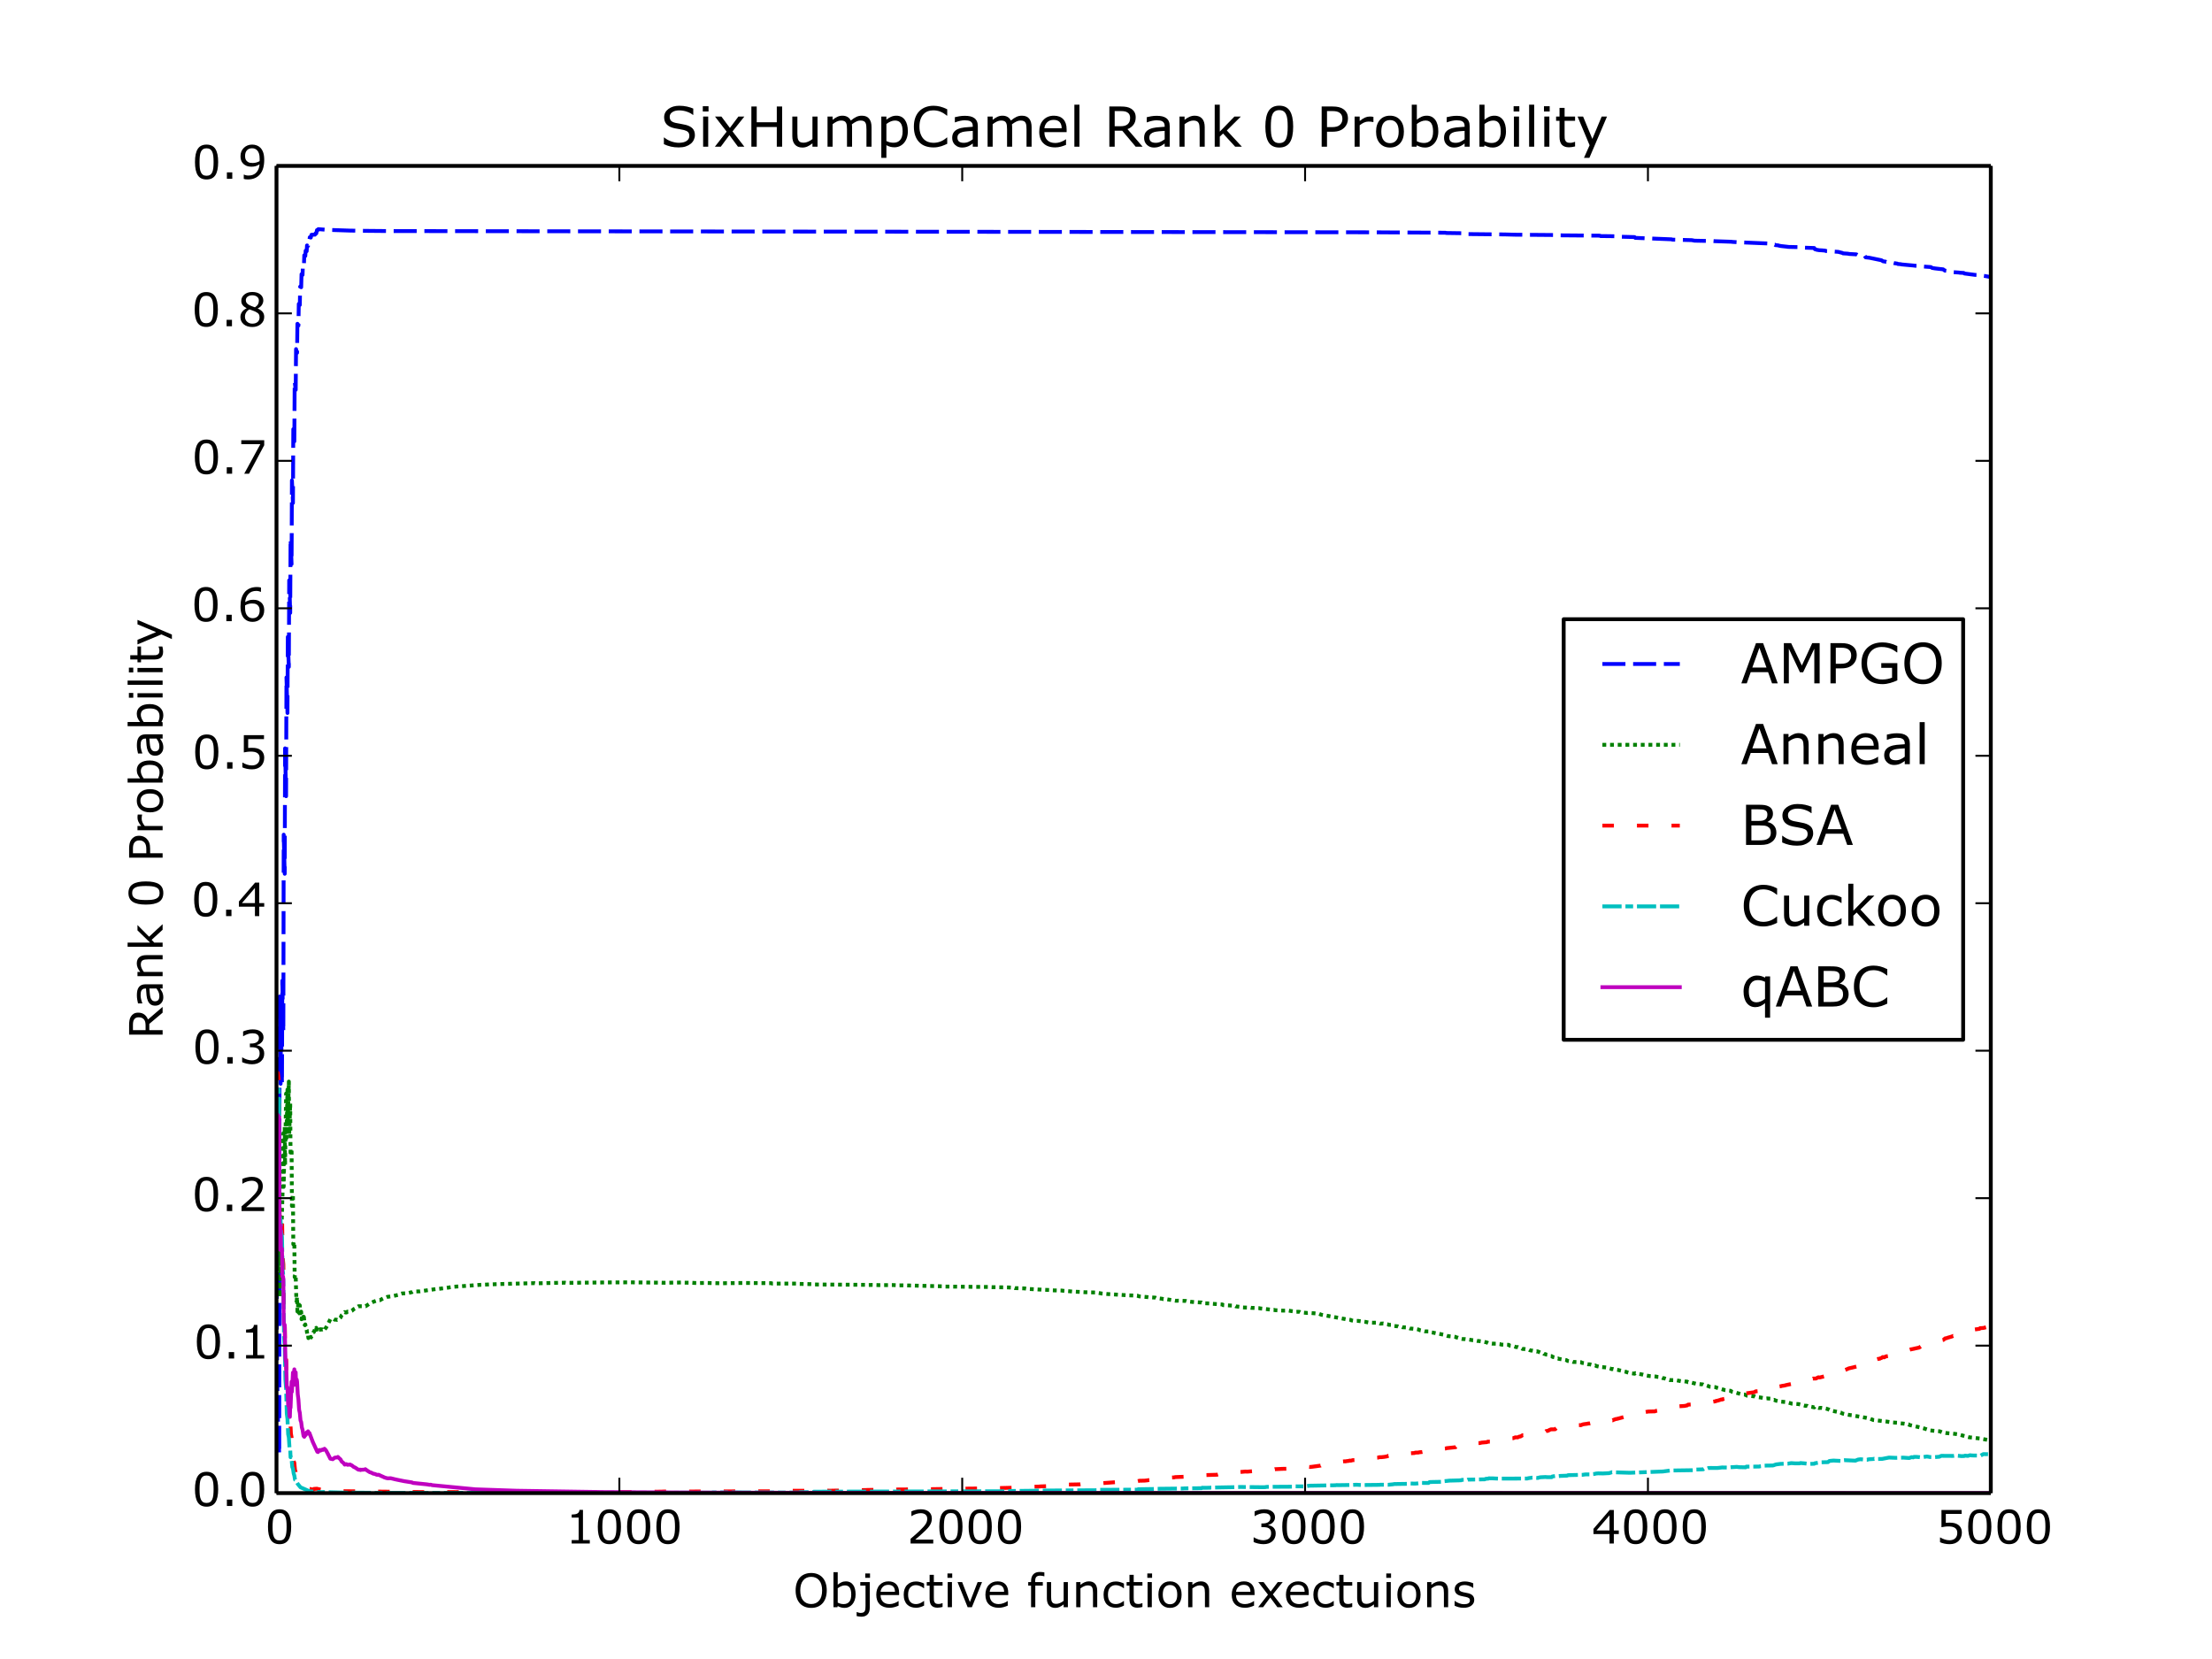 <?xml version="1.0" encoding="utf-8" standalone="no"?>
<!DOCTYPE svg PUBLIC "-//W3C//DTD SVG 1.1//EN"
  "http://www.w3.org/Graphics/SVG/1.1/DTD/svg11.dtd">
<!-- Created with matplotlib (http://matplotlib.org/) -->
<svg height="432pt" version="1.1" viewBox="0 0 576 432" width="576pt" xmlns="http://www.w3.org/2000/svg" xmlns:xlink="http://www.w3.org/1999/xlink">
 <defs>
  <style type="text/css">
*{stroke-linecap:butt;stroke-linejoin:round;}
  </style>
 </defs>
 <g id="figure_1">
  <g id="patch_1">
   <path d="
M0 432
L576 432
L576 0
L0 0
z
" style="fill:#ffffff;"/>
  </g>
  <g id="axes_1">
   <g id="patch_2">
    <path d="
M72 388.8
L518.4 388.8
L518.4 43.2
L72 43.2
z
" style="fill:#ffffff;"/>
   </g>
   <g id="line2d_1">
    <path clip-path="url(#p7ff5b81e1d)" d="
M72 316.209
L72.089 345.937
L72.179 358.228
L72.446 372.662
L72.714 378.735
L72.803 259.488
L72.893 268.217
L73.071 282.218
L73.161 265.268
L73.428 282.158
L73.518 255.379
L73.607 260.002
L73.786 268.745
L73.875 217.348
L73.964 221.086
L74.143 227.533
L74.232 194.871
L74.321 199.264
L74.5 207.332
L74.589 176.409
L74.678 179.259
L74.857 185.663
L74.946 165.844
L75.035 169.336
L75.214 173.656
L75.303 151.12
L75.393 153.459
L75.571 159.597
L75.66 140.304
L75.75 142.293
L75.928 146.887
L76.018 125.086
L76.107 126.994
L76.285 130.976
L76.375 111.756
L76.464 112.687
L76.643 114.941
L76.732 99.348
L76.821 100.131
L77 101.51
L77.089 90.905
L77.178 91.305
L77.357 91.87
L77.446 84.317
L77.535 84.386
L77.714 84.776
L77.803 79.131
L77.892 79.239
L78.071 79.414
L78.16 74.634
L78.25 74.709
L78.428 74.796
L78.517 71.404
L78.607 71.462
L78.785 71.582
L78.875 68.87
L78.964 68.917
L79.142 69.086
L79.232 66.467
L79.321 66.52
L79.499 66.657
L79.589 65.281
L79.678 65.331
L79.857 65.417
L79.946 63.911
L80.035 63.957
L80.214 64.047
L80.392 62.56
L80.571 62.665
L80.66 61.784
L80.749 61.812
L80.928 61.866
L81.107 61.134
L81.642 61.116
L81.91 61.087
L81.999 61.113
L82.178 60.748
L82.356 60.781
L82.535 59.918
L82.714 59.948
L82.892 59.671
L85.124 59.845
L91.106 60.046
L95.302 60.114
L101.105 60.166
L357.785 60.492
L361.624 60.518
L376.356 60.602
L376.623 60.668
L380.998 60.731
L381.177 60.942
L391.89 61.048
L394.39 61.115
L406.086 61.21
L406.354 61.283
L416.621 61.366
L416.799 61.477
L419.031 61.491
L421.442 61.544
L421.62 61.635
L425.638 61.736
L425.817 61.94
L435.28 62.318
L435.459 62.399
L440.548 62.534
L441.262 62.673
L446.172 62.771
L446.53 62.804
L450.815 62.949
L451.172 62.994
L452.333 63.066
L454.922 63.175
L460.279 63.395
L460.457 63.494
L460.636 63.497
L460.814 63.615
L462.154 63.712
L462.332 63.829
L463.046 63.896
L463.225 63.969
L463.85 64.079
L465.368 64.245
L465.636 64.292
L468.225 64.349
L468.403 64.446
L472.421 64.58
L472.599 64.901
L472.867 64.963
L473.046 65.042
L473.76 65.156
L474.385 65.185
L475.278 65.265
L475.456 65.363
L478.67 65.582
L479.742 65.858
L479.92 65.975
L481.17 66.055
L481.527 66.129
L483.402 66.237
L483.67 66.39
L483.938 66.406
L484.116 66.534
L485.545 66.583
L485.813 67.013
L486.795 67.123
L489.92 67.77
L490.366 68.046
L490.991 68.133
L491.17 68.213
L492.866 68.307
L493.044 68.46
L493.312 68.534
L494.027 68.636
L494.205 68.742
L494.919 68.794
L495.187 68.86
L498.223 69.141
L498.758 69.206
L500.098 69.254
L500.276 69.368
L502.776 69.539
L503.133 69.77
L503.847 69.891
L505.008 70.027
L505.99 70.133
L506.436 70.462
L507.329 70.589
L507.597 70.705
L508.401 70.785
L508.579 70.864
L510.097 70.97
L510.365 71.02
L511.347 71.069
L511.525 71.22
L514.293 71.579
L515.454 71.607
L515.632 71.728
L515.989 71.766
L516.882 71.875
L518.311 72.131
L518.311 72.131" style="fill:none;stroke:#0000ff;stroke-dasharray:6,2;stroke-dashoffset:0.0;"/>
   </g>
   <g id="line2d_2">
    <path clip-path="url(#p7ff5b81e1d)" d="
M72 311.282
L72.089 327.48
L72.179 333.036
L72.268 332.317
L72.357 329.688
L72.446 330.374
L72.714 322.073
L72.803 337.749
L72.893 334.65
L73.607 309.364
L73.786 295.1
L73.875 309.021
L74.143 293.444
L74.232 303.381
L74.5 284.76
L74.589 296.373
L74.857 283.712
L74.946 292.292
L75.214 281.64
L75.303 295.432
L75.571 287.318
L75.66 300.969
L75.75 300.552
L75.928 299.103
L76.018 314.035
L76.107 312.805
L76.285 310.971
L76.375 324.009
L76.464 323.723
L76.643 323.348
L76.732 332.559
L76.821 332.057
L76.91 331.868
L77 332.31
L77.178 338.782
L77.267 338.671
L77.357 337.733
L77.446 341.498
L77.535 341.145
L77.714 338.873
L77.803 341.824
L77.892 341.112
L78.071 339.916
L78.16 342.663
L78.25 342.226
L78.428 341.548
L78.517 343.53
L78.607 343.18
L78.785 342.321
L78.875 343.788
L78.964 343.541
L79.053 342.855
L79.142 342.975
L79.321 344.962
L79.41 345.088
L79.499 344.873
L79.678 345.984
L79.857 346.307
L80.035 347.639
L80.124 347.422
L80.214 347.611
L80.303 348.444
L80.392 348.247
L80.482 348.048
L80.571 348.168
L80.66 348.775
L80.749 348.658
L80.928 348.124
L81.017 348.221
L81.642 346.863
L81.731 346.865
L81.91 346.461
L81.999 346.16
L82.089 346.453
L82.356 345.76
L82.446 346.271
L82.714 345.852
L83.16 346.404
L83.249 346.175
L83.339 346.243
L83.428 346.118
L83.517 346.241
L83.606 346.132
L83.874 346.206
L83.963 346.17
L84.053 346.28
L84.142 346.109
L84.231 346.169
L84.41 346.394
L84.946 345.638
L85.213 345.182
L86.017 343.527
L86.642 343.302
L87.178 343.652
L87.624 343.634
L87.803 343.712
L87.892 343.692
L87.981 343.8
L88.249 343.492
L88.606 343.159
L88.695 343.044
L88.963 342.483
L89.588 341.897
L89.767 341.666
L89.945 341.763
L90.213 341.778
L90.481 341.546
L91.195 341.584
L91.374 341.443
L91.642 341.32
L92.088 340.915
L92.624 340.629
L93.338 340.147
L95.213 340.141
L96.106 339.542
L96.641 339.246
L96.909 339.147
L97.266 338.967
L97.891 338.745
L98.427 338.573
L98.963 338.551
L99.32 338.342
L100.034 337.984
L100.302 337.892
L100.57 337.818
L100.837 337.709
L102.355 337.486
L103.962 337.125
L104.23 336.94
L104.676 336.816
L106.105 336.756
L107.266 336.466
L107.533 336.312
L109.319 336.267
L109.587 336.225
L113.426 335.676
L113.694 335.685
L116.015 335.392
L116.729 335.288
L117.265 335.202
L118.158 335.068
L124.943 334.579
L127.621 334.45
L131.014 334.339
L139.139 334.128
L139.406 334.183
L144.228 334.065
L147.174 334.011
L147.442 334.054
L157.887 333.943
L161.905 333.932
L163.869 333.914
L172.261 334.008
L172.797 334.035
L177.529 333.96
L177.797 334
L180.207 334.031
L181.011 334.084
L181.993 334.102
L183.6 334.069
L188.153 334.167
L189.225 334.125
L191.457 334.111
L193.421 334.077
L200.831 334.133
L201.099 334.243
L208.063 334.248
L208.241 334.327
L211.723 334.396
L211.902 334.475
L225.294 334.565
L225.74 334.618
L227.079 334.597
L229.133 334.647
L232.525 334.627
L234.132 334.71
L235.025 334.696
L245.828 334.961
L246.096 335.016
L257.256 335.123
L258.238 335.17
L260.292 335.205
L262.434 335.241
L264.041 335.319
L264.309 335.422
L266.809 335.502
L267.434 335.62
L271.005 335.811
L271.273 335.834
L273.951 335.937
L274.13 336.008
L276.54 336.059
L276.808 336.112
L278.594 336.251
L279.397 336.338
L279.755 336.349
L280.915 336.398
L282.522 336.492
L285.826 336.577
L286.004 336.675
L286.54 336.766
L286.897 336.833
L288.325 336.957
L293.236 337.268
L294.039 337.312
L294.664 337.33
L296.182 337.382
L296.45 337.529
L296.807 337.591
L298.771 337.759
L299.039 337.8
L300.825 337.897
L301.092 338.026
L301.628 338.08
L302.075 338.138
L302.432 338.167
L302.7 338.217
L302.967 338.292
L303.682 338.304
L306.181 338.718
L306.806 338.699
L308.771 338.762
L309.038 338.852
L310.199 338.994
L311.181 339.077
L312.877 339.168
L313.056 339.283
L313.413 339.256
L313.86 339.374
L315.645 339.439
L315.824 339.515
L318.324 339.682
L318.502 339.862
L321.538 340.003
L321.805 340.176
L322.966 340.318
L323.502 340.455
L325.644 340.521
L325.823 340.557
L326.002 340.564
L327.876 340.642
L328.144 340.708
L330.108 340.926
L331.358 341.091
L331.716 341.079
L331.983 341.165
L333.769 341.266
L334.215 341.287
L335.465 341.255
L336.09 341.373
L337.162 341.523
L337.34 341.614
L337.965 341.581
L338.412 341.601
L338.59 341.698
L339.215 341.789
L340.465 341.891
L340.911 341.868
L343.411 342.074
L344.036 342.35
L344.483 342.432
L344.75 342.469
L350.821 343.58
L351.714 343.695
L351.893 343.825
L352.428 343.906
L352.875 343.97
L353.678 343.962
L353.857 343.986
L355.107 344.163
L355.464 344.2
L356.178 344.343
L356.446 344.394
L357.696 344.436
L357.964 344.429
L358.589 344.441
L358.767 344.497
L359.124 344.563
L359.392 344.679
L360.196 344.634
L360.553 344.697
L361.356 344.848
L361.624 344.977
L362.339 344.969
L362.964 345.273
L363.946 345.373
L364.124 345.443
L365.017 345.543
L365.196 345.616
L366.267 345.66
L366.445 345.78
L366.981 345.864
L367.16 345.942
L367.874 345.991
L368.767 346.092
L369.392 346.209
L369.749 346.393
L369.927 346.406
L370.642 346.568
L371.088 346.682
L371.981 346.697
L372.249 346.905
L372.427 346.903
L373.052 346.994
L374.034 347.195
L374.659 347.293
L375.373 347.453
L375.82 347.531
L376.356 347.699
L377.07 347.923
L377.427 347.954
L378.588 348.057
L379.034 348.13
L379.212 348.262
L379.659 348.335
L380.195 348.559
L380.73 348.661
L381.266 348.701
L381.534 348.696
L382.159 348.774
L383.587 348.996
L383.855 349
L384.659 349.171
L385.105 349.202
L385.462 349.254
L386.176 349.353
L387.158 349.567
L387.516 349.742
L387.783 349.82
L388.14 349.825
L388.498 349.881
L389.748 349.893
L390.551 349.996
L390.908 350.125
L391.712 350.171
L391.98 350.157
L392.872 350.19
L393.14 350.408
L394.033 350.516
L394.836 350.79
L395.194 350.765
L395.64 350.958
L395.908 350.962
L396.086 351.048
L396.265 351.155
L396.533 351.274
L396.89 351.254
L397.158 351.338
L398.051 351.436
L398.229 351.534
L398.586 351.663
L398.943 351.687
L400.193 351.946
L400.372 351.889
L401.532 352.377
L401.89 352.372
L402.068 352.546
L402.425 352.623
L402.604 352.719
L403.05 352.781
L403.497 353.014
L403.675 353.11
L404.032 353.134
L404.3 353.334
L404.747 353.436
L405.104 353.585
L405.282 353.756
L405.639 353.752
L405.729 353.741
L405.907 353.846
L406.711 353.967
L406.979 354.031
L407.246 354.065
L407.871 354.167
L408.228 354.388
L408.675 354.464
L409.389 354.553
L409.657 354.655
L409.925 354.651
L411.71 354.718
L411.889 354.875
L412.425 354.954
L412.871 355.106
L413.407 355.256
L414.032 355.277
L414.3 355.35
L415.192 355.593
L415.371 355.554
L415.728 355.73
L416.532 355.91
L416.71 356.044
L416.978 355.979
L418.049 356.064
L418.406 356.109
L419.21 356.332
L419.746 356.536
L419.924 356.468
L420.192 356.55
L420.728 356.649
L420.906 356.664
L421.263 356.718
L421.531 356.783
L422.156 356.929
L422.424 357.024
L422.692 357.086
L423.406 357.223
L423.674 357.335
L424.388 357.539
L425.549 357.697
L425.638 357.714
L425.817 357.559
L427.87 357.969
L428.049 358.02
L428.227 358.101
L428.495 358.153
L429.566 358.324
L431.084 358.433
L431.62 358.535
L432.066 358.576
L432.78 358.763
L433.048 358.883
L433.316 358.881
L434.745 359.364
L436.352 359.393
L438.137 359.733
L438.584 359.701
L439.119 359.767
L439.298 359.758
L439.566 359.928
L440.28 359.992
L441.708 360.343
L443.405 360.501
L443.851 360.729
L444.03 360.683
L444.387 360.777
L444.655 360.871
L445.19 361.087
L446.708 361.212
L446.887 361.31
L447.869 361.59
L449.208 361.987
L450.636 362.163
L450.994 362.4
L451.529 362.521
L451.886 362.604
L453.583 363.092
L454.297 363.131
L454.654 363.295
L454.922 363.42
L455.279 363.441
L456.886 363.622
L457.154 363.748
L458.493 363.911
L459.832 364.176
L460.189 364.142
L460.993 364.217
L461.796 364.533
L461.975 364.509
L462.421 364.718
L463.582 364.973
L465.189 365.1
L466.618 365.512
L468.314 365.618
L469.117 365.804
L470.1 366.075
L470.278 366.042
L470.635 366.103
L470.814 366.209
L471.171 366.235
L471.974 366.375
L472.421 366.48
L472.599 366.243
L473.224 366.491
L473.671 366.642
L474.206 366.593
L475.456 366.782
L475.724 366.867
L476.171 367.003
L476.349 367.13
L476.706 367.306
L479.295 367.808
L479.563 367.987
L479.92 368.12
L480.456 368.232
L481.617 368.461
L482.242 368.516
L482.509 368.6
L485.902 369.189
L486.259 369.266
L486.616 369.401
L487.063 369.461
L487.777 369.763
L491.17 370.154
L492.687 370.394
L494.027 370.484
L494.294 370.573
L495.812 370.719
L496.526 370.838
L496.973 370.897
L497.241 371.076
L497.776 371.192
L500.187 371.742
L501.169 372.011
L502.597 372.487
L505.097 372.712
L505.812 373.003
L506.615 373.144
L508.49 373.324
L509.115 373.383
L509.918 373.504
L512.418 374.174
L512.775 374.269
L513.936 374.368
L514.293 374.442
L515.632 374.585
L517.507 374.937
L518.311 375.004
L518.311 375.004" style="fill:none;stroke:#008000;stroke-dasharray:1,1;stroke-dashoffset:0.0;"/>
   </g>
   <g id="line2d_3">
    <path clip-path="url(#p7ff5b81e1d)" d="
M72 316.47
L72.089 293.801
L72.179 283.878
L72.357 279.377
L72.714 281.941
L72.803 316.772
L72.893 316.5
L73.071 315.163
L73.161 320.778
L73.428 315.605
L73.607 327.352
L73.786 329.198
L73.964 342.352
L74.053 343.177
L74.143 343.115
L74.232 350.883
L74.321 350.559
L74.5 351.91
L74.589 359.2
L74.678 359.198
L74.857 359.837
L75.035 364.196
L75.125 364.142
L75.214 364.738
L75.393 368.905
L75.482 369.023
L75.571 369.463
L75.75 373.274
L75.928 374.29
L76.107 377.432
L76.285 378.246
L76.464 380.491
L76.643 380.908
L76.821 382.809
L77 383.313
L77.178 384.27
L77.357 384.51
L77.535 384.986
L78.25 385.917
L78.428 385.981
L78.517 386.177
L78.607 386.126
L78.875 386.32
L79.232 386.63
L80.571 387.703
L80.749 387.721
L81.107 387.819
L81.553 387.898
L81.731 387.711
L82.535 387.657
L82.803 387.732
L83.874 387.965
L85.124 388.133
L88.338 388.23
L89.32 388.297
L113.426 388.569
L113.694 388.53
L117.622 388.518
L122.175 388.595
L128.157 388.655
L128.604 388.628
L139.585 388.553
L140.746 388.55
L164.94 388.525
L165.208 388.492
L172.261 388.417
L172.797 388.39
L177.708 388.389
L200.831 388.317
L201.099 388.204
L214.848 388.178
L215.116 388.152
L216.187 388.172
L217.348 388.146
L220.651 388.139
L221.008 388.089
L225.651 387.992
L226.008 387.969
L233.329 387.9
L233.597 387.858
L241.811 387.799
L242.257 387.773
L247.167 387.692
L247.435 387.63
L248.417 387.663
L257.702 387.568
L257.97 387.517
L259.667 387.533
L259.934 387.491
L264.22 387.386
L264.845 387.337
L266.809 387.323
L267.97 387.21
L268.237 387.171
L270.648 387.096
L270.916 387.055
L273.773 386.947
L274.398 386.822
L277.165 386.693
L277.433 386.591
L281.094 386.523
L281.54 386.457
L282.433 386.479
L286.272 386.366
L286.54 386.287
L287.076 386.211
L288.325 386.118
L291.629 385.875
L293.057 385.858
L294.486 385.783
L296.271 385.692
L296.718 385.582
L298.057 385.554
L298.771 385.478
L299.039 385.431
L300.825 385.34
L301.003 385.249
L302.075 385.159
L302.432 385.125
L302.7 385.07
L302.878 384.998
L304.217 384.909
L304.485 384.784
L305.824 384.701
L306.003 384.633
L309.217 384.511
L310.199 384.381
L311.181 384.294
L313.413 384.225
L313.86 384.109
L316.895 384.019
L317.163 383.945
L317.431 383.962
L318.234 383.849
L318.324 383.826
L318.502 383.64
L319.752 383.54
L320.556 383.509
L321.538 383.521
L321.716 383.415
L324.305 383.185
L324.752 383.218
L326.627 383.055
L327.876 382.99
L328.144 382.914
L330.376 382.751
L330.555 382.662
L331.716 382.658
L331.983 382.574
L333.948 382.481
L334.305 382.476
L335.555 382.451
L336.001 382.359
L336.626 382.249
L338.322 382.109
L339.036 381.936
L339.929 381.909
L340.822 381.972
L341.179 382.003
L343.858 381.645
L344.036 381.534
L344.483 381.452
L344.75 381.409
L345.197 381.341
L345.554 381.194
L346.09 381.096
L346.447 380.995
L348.232 380.904
L348.411 380.826
L348.857 380.716
L349.572 380.58
L350.196 380.514
L350.375 380.536
L350.643 380.473
L351.179 380.417
L351.446 380.328
L351.714 380.363
L352.25 380.224
L352.696 380.201
L352.964 380.159
L353.232 380.165
L353.768 380.136
L354.125 380.032
L354.839 379.947
L355.732 379.869
L356.089 379.803
L356.357 379.673
L358.857 379.553
L359.214 379.444
L359.749 379.439
L360.464 379.364
L361.178 379.239
L361.535 379.082
L362.785 378.992
L363.321 378.971
L363.767 379.002
L364.035 378.814
L364.749 378.794
L364.928 378.713
L366.267 378.592
L366.445 378.467
L368.32 378.364
L368.499 378.263
L369.392 378.234
L369.57 378.168
L370.195 378.112
L370.463 378.058
L370.552 378.059
L370.82 377.878
L371.177 377.807
L372.695 377.798
L373.32 377.711
L374.748 377.408
L374.927 377.32
L375.373 377.282
L376.445 377.186
L376.713 377.095
L379.034 376.848
L379.212 376.704
L379.837 376.62
L380.016 376.542
L380.998 376.429
L381.177 376.217
L382.337 376.168
L382.694 376.038
L383.141 376.008
L384.659 375.853
L384.926 375.778
L385.373 375.765
L385.819 375.648
L387.158 375.533
L387.426 375.402
L388.14 375.413
L388.498 375.348
L392.872 374.842
L393.229 374.594
L393.765 374.518
L394.033 374.505
L394.569 374.285
L395.194 374.294
L395.64 374.078
L395.908 374.062
L396.086 373.97
L396.265 373.848
L396.533 373.714
L397.604 373.717
L398.318 373.639
L398.676 373.568
L399.033 373.543
L399.211 373.442
L399.836 373.36
L400.193 373.255
L400.55 373.241
L400.908 373.081
L401.354 373.047
L401.532 372.98
L401.89 372.96
L402.068 372.856
L402.425 372.784
L402.604 372.655
L403.14 372.563
L403.407 372.389
L403.854 372.2
L404.925 372.184
L405.282 371.88
L405.639 371.853
L405.907 371.779
L406.532 371.675
L406.979 371.546
L407.336 371.515
L407.871 371.451
L408.139 371.321
L409.389 371.271
L409.568 371.164
L411.443 371.095
L411.621 371.133
L412.157 370.912
L412.514 370.845
L413.228 370.753
L413.585 370.675
L413.942 370.644
L414.3 370.56
L414.835 370.441
L415.46 370.512
L415.728 370.432
L415.996 370.435
L416.264 370.303
L416.532 370.297
L416.799 370.067
L418.585 369.924
L419.121 369.903
L419.299 369.786
L419.924 369.851
L420.192 369.717
L420.46 369.624
L420.638 369.542
L421.085 369.467
L423.049 368.94
L423.228 368.9
L423.495 368.71
L425.013 368.407
L425.37 368.287
L427.245 368.069
L427.602 367.987
L428.049 367.864
L428.227 367.766
L428.495 367.685
L429.209 367.559
L430.906 367.518
L431.263 367.379
L432.156 367.233
L432.513 367.03
L433.227 366.888
L434.209 366.733
L434.566 366.614
L435.28 366.525
L435.548 366.419
L436.798 366.361
L436.977 366.251
L437.244 366.189
L438.673 366.099
L439.119 365.999
L439.298 365.979
L439.566 365.768
L440.548 365.711
L441.173 365.559
L442.512 365.465
L443.673 365.33
L444.208 365.356
L444.744 365.299
L444.923 365.142
L445.726 365.055
L446.619 364.91
L446.708 364.91
L446.887 364.786
L447.155 364.763
L448.047 364.488
L448.226 364.414
L448.494 364.425
L448.672 364.321
L449.297 364.18
L449.744 364.089
L450.012 364.028
L450.369 363.922
L450.815 363.837
L451.44 363.616
L451.708 363.619
L452.333 363.281
L452.601 363.251
L452.779 363.11
L453.404 362.971
L454.386 362.864
L456.172 362.618
L456.797 362.543
L457.154 362.309
L460.279 362.015
L460.547 361.773
L460.993 361.643
L461.172 361.525
L461.261 361.562
L461.529 361.426
L462.332 361.325
L462.779 361.237
L462.957 361.218
L463.225 361.044
L463.761 360.961
L464.028 360.883
L464.743 360.779
L465.011 360.693
L465.457 360.592
L466.528 360.369
L466.885 360.302
L467.243 360.228
L467.6 360.261
L468.225 360.143
L468.403 360.051
L469.296 359.879
L469.475 359.763
L469.653 359.749
L469.921 359.603
L470.457 359.53
L470.992 359.217
L471.707 359.133
L472.064 358.978
L472.867 358.962
L473.492 358.641
L473.849 358.696
L475.992 358.16
L476.349 358.25
L476.528 358.122
L476.974 358.066
L477.153 357.909
L477.42 357.929
L477.688 357.789
L477.778 357.789
L477.956 357.598
L478.76 357.416
L479.206 357.181
L480.277 356.798
L480.545 356.703
L481.438 356.32
L484.831 355.512
L485.099 355.369
L485.456 355.342
L485.545 355.331
L485.813 354.881
L486.527 354.785
L486.706 354.695
L487.152 354.612
L487.42 354.29
L487.688 354.263
L488.134 354.134
L488.402 354.061
L488.759 353.944
L489.116 353.843
L489.473 353.815
L489.652 353.7
L489.92 353.622
L490.277 353.368
L490.634 353.452
L490.902 353.301
L491.08 353.205
L492.866 352.929
L493.044 352.777
L493.491 352.626
L494.83 352.285
L495.187 352.224
L495.634 351.946
L495.901 351.892
L497.062 351.505
L497.33 351.428
L499.74 350.91
L500.187 350.605
L501.437 350.37
L501.705 350.311
L503.133 349.604
L503.49 349.594
L503.758 349.4
L506.079 348.897
L506.526 348.505
L506.883 348.462
L507.061 348.372
L508.311 348.01
L508.579 347.874
L509.293 347.93
L513.757 346.257
L515.454 346.022
L515.632 345.831
L515.811 345.849
L516.525 345.787
L517.775 345.452
L518.221 345.402
L518.311 345.404
L518.311 345.404" style="fill:none;stroke:#ff0000;stroke-dasharray:3,6;stroke-dashoffset:0.0;"/>
   </g>
   <g id="line2d_4">
    <path clip-path="url(#p7ff5b81e1d)" d="
M72 304.032
L72.089 295.264
L72.179 291.535
L72.268 289.795
L72.357 290.588
L72.536 285.625
L72.625 283.725
L72.714 286.364
L72.803 320.614
L72.893 316.878
L73.071 317.872
L73.25 322.538
L73.339 321.353
L73.428 322.12
L73.607 331.057
L73.696 331.368
L73.786 333.932
L73.964 348.209
L74.143 350.892
L74.321 359.331
L74.5 361.631
L74.678 368.084
L74.857 369.511
L75.035 373.479
L75.214 374.312
L75.393 377.097
L75.482 377.461
L75.571 377.432
L75.66 379.455
L75.75 379.336
L75.928 379.944
L76.107 382.009
L76.285 382.397
L76.464 383.654
L76.643 384.23
L76.821 385.288
L76.91 385.314
L77.535 386.424
L78.25 387.289
L80.66 388.341
L82.356 388.464
L83.785 388.545
L84.142 388.525
L91.017 388.71
L91.284 388.674
L102.802 388.761
L185.386 388.695
L185.564 388.613
L208.063 388.648
L208.241 388.566
L211.723 388.512
L211.902 388.43
L259.309 388.321
L261.452 388.329
L263.773 388.241
L269.666 388.176
L270.023 388.146
L285.826 388.052
L286.004 387.95
L296.182 387.902
L296.361 387.792
L300.914 387.721
L301.182 387.68
L308.056 387.607
L308.413 387.569
L312.877 387.523
L313.056 387.402
L313.592 387.426
L315.02 387.4
L315.288 387.364
L316.449 387.346
L322.43 387.236
L322.788 387.201
L328.948 387.269
L329.484 387.248
L329.751 387.185
L330.466 387.166
L337.162 387.124
L337.34 387.039
L339.84 387.064
L340.911 386.878
L347.786 386.757
L347.964 386.713
L348.679 386.727
L351.536 386.688
L353.232 386.624
L354.482 386.701
L359.124 386.653
L359.482 386.62
L361.535 386.629
L362.785 386.501
L363.053 386.438
L366.981 386.381
L367.16 386.297
L368.41 386.332
L368.856 386.307
L369.481 386.226
L369.66 386.141
L371.981 386.162
L372.249 385.937
L372.516 385.915
L375.82 385.846
L376.177 385.681
L377.07 385.597
L377.338 385.556
L379.927 385.489
L380.284 385.46
L380.462 385.466
L380.641 385.355
L381.266 385.341
L382.069 385.364
L382.248 385.288
L386.623 385.214
L386.891 385.078
L387.516 385.039
L387.694 384.948
L388.765 384.966
L390.105 385.03
L397.693 385.004
L397.961 384.918
L399.033 384.768
L400.461 384.855
L400.64 384.781
L401.086 384.678
L402.425 384.608
L402.782 384.645
L404.032 384.659
L404.211 384.475
L405.104 384.331
L405.729 384.388
L406.354 384.323
L408.05 384.261
L408.318 384.128
L412.157 384.035
L412.425 383.989
L412.96 383.925
L413.942 383.926
L415.014 383.832
L415.282 383.791
L415.639 383.701
L416.174 383.658
L417.424 383.684
L419.031 383.6
L419.746 383.364
L424.388 383.507
L432.423 383.194
L432.959 383.181
L434.923 382.92
L440.905 382.834
L441.173 382.683
L443.494 382.609
L443.851 382.393
L444.565 382.407
L444.923 382.257
L445.548 382.248
L446.44 382.26
L447.333 382.249
L448.404 382.123
L449.297 382.135
L449.833 382.152
L450.815 382.056
L451.261 382.035
L451.976 381.987
L452.244 381.962
L452.779 382.044
L454.565 382.086
L454.743 381.907
L458.047 381.892
L458.315 381.823
L458.94 381.765
L459.118 381.655
L459.922 381.635
L461.618 381.61
L461.886 381.549
L462.154 381.439
L462.511 381.331
L463.671 381.185
L465.546 381.136
L466.439 380.987
L467.332 381.052
L468.582 381.063
L468.85 380.969
L469.921 381.063
L470.457 381.122
L470.903 381.204
L472.421 381.16
L472.599 381.03
L474.117 380.779
L475.992 380.737
L476.349 380.445
L476.617 380.402
L477.42 380.324
L479.385 380.426
L479.563 380.283
L479.831 380.279
L480.367 380.227
L483.134 380.354
L483.849 380.063
L484.474 379.983
L486.081 380.121
L486.259 380.125
L486.438 380.029
L486.706 379.987
L487.866 379.914
L488.045 379.857
L488.67 379.927
L490.098 379.896
L491.884 379.548
L493.669 379.619
L495.634 379.566
L497.151 379.67
L497.776 379.439
L498.223 379.505
L498.401 379.373
L499.116 379.376
L499.919 379.449
L500.276 379.498
L501.437 379.312
L501.794 379.27
L502.597 379.41
L503.669 379.442
L505.008 379.332
L505.365 379.156
L505.544 379.096
L508.579 379.119
L509.204 379.021
L510.276 379.116
L510.722 379.17
L511.436 379.153
L511.704 379.047
L511.883 379.065
L512.418 379.114
L512.954 378.942
L513.579 379.003
L515.722 379.042
L515.9 378.943
L516.079 378.864
L516.436 378.649
L517.15 378.658
L518.311 378.666
L518.311 378.666" style="fill:none;stroke:#00bfbf;stroke-dasharray:5,1,2,1,5,1;stroke-dashoffset:0.0;"/>
   </g>
   <g id="line2d_5">
    <path clip-path="url(#p7ff5b81e1d)" d="
M72 312.008
L72.089 297.519
L72.179 293.323
L72.357 290.348
L72.446 290.645
L72.536 292.641
L72.714 290.888
L72.803 325.378
L72.893 323.756
L73.071 319.076
L73.161 325.55
L73.25 325.436
L73.339 325.612
L73.428 325.174
L73.518 332.391
L73.607 332.224
L73.696 332.417
L73.786 333.025
L73.875 344.757
L73.964 344.557
L74.053 345.306
L74.143 345.016
L74.321 353.802
L74.411 354.541
L74.5 354.368
L74.678 361.154
L74.768 361.088
L74.857 361.277
L75.035 365.983
L75.214 365.653
L75.393 368.666
L75.482 368.958
L75.571 366.189
L75.66 366.558
L75.928 359.776
L76.018 362.392
L76.285 357.411
L76.375 360.569
L76.643 356.573
L76.732 360.584
L76.821 359.716
L77 357.359
L77.089 360.477
L77.267 359.228
L77.357 359.778
L77.535 363.06
L77.714 364.467
L77.892 367.111
L78.071 367.905
L78.25 369.859
L78.428 370.314
L78.607 371.722
L78.785 372.309
L78.964 373.475
L79.053 373.938
L79.142 373.662
L79.232 374.139
L79.499 373.594
L79.589 373.7
L79.678 373.526
L79.857 372.995
L79.946 373.141
L80.035 372.929
L80.124 373.006
L80.214 372.707
L80.392 373.33
L80.482 373.363
L80.571 373.142
L81.464 375.515
L82.624 378.028
L82.714 378.01
L82.803 378.114
L82.981 377.809
L83.16 377.574
L83.249 377.739
L83.339 377.644
L83.428 377.744
L83.517 377.593
L83.606 377.671
L83.785 377.518
L83.963 377.547
L84.053 377.424
L84.142 377.542
L84.499 377.252
L84.767 377.55
L84.856 377.62
L85.303 378.43
L86.017 379.841
L86.553 379.952
L86.642 379.974
L87.178 379.565
L87.892 379.501
L87.981 379.381
L88.249 379.659
L88.606 379.966
L88.695 380.065
L88.963 380.571
L89.499 381.005
L89.767 381.39
L89.945 381.281
L90.213 381.259
L90.481 381.429
L91.195 381.367
L91.374 381.484
L91.642 381.602
L92.088 381.971
L92.534 382.18
L93.249 382.665
L93.427 382.721
L93.784 382.681
L93.874 382.801
L94.052 382.722
L94.588 382.7
L95.034 382.672
L95.124 382.569
L95.659 382.959
L96.284 383.353
L96.731 383.494
L97.177 383.735
L97.623 383.818
L98.07 384.012
L98.338 384.044
L98.605 384.016
L98.784 384.111
L99.409 384.403
L99.766 384.551
L100.034 384.695
L100.302 384.782
L100.659 384.897
L101.016 384.954
L101.73 384.924
L102.891 385.211
L103.694 385.381
L105.212 385.689
L107.266 386.014
L107.533 386.153
L111.194 386.528
L111.819 386.637
L112.176 386.615
L112.533 386.732
L123.782 387.815
L134.496 388.183
L157.173 388.533
L179.404 388.654
L187.796 388.679
L235.65 388.751
L518.311 388.8
L518.311 388.8" style="fill:none;stroke:#bf00bf;stroke-linecap:square;"/>
   </g>
   <g id="matplotlib.axis_1">
    <g id="xtick_1">
     <g id="line2d_6">
      <defs>
       <path d="
M0 0
L0 -4" id="mc7db9fdffb" style="stroke:#000000;stroke-width:0.5;"/>
      </defs>
      <g>
       <use style="stroke:#000000;stroke-width:0.5;" x="72.0" xlink:href="#mc7db9fdffb" y="388.8"/>
      </g>
     </g>
     <g id="line2d_7">
      <defs>
       <path d="
M0 0
L0 4" id="m5a7d422ac3" style="stroke:#000000;stroke-width:0.5;"/>
      </defs>
      <g>
       <use style="stroke:#000000;stroke-width:0.5;" x="72.0" xlink:href="#m5a7d422ac3" y="43.2"/>
      </g>
     </g>
     <g id="text_1">
      <!-- 0 -->
      <defs>
       <path d="
M56.984 36.375
Q56.984 16.797 50.859 7.641
Q44.734 -1.516 31.844 -1.516
Q18.75 -1.516 12.719 7.766
Q6.688 17.047 6.688 36.281
Q6.688 55.672 12.781 64.922
Q18.891 74.172 31.844 74.172
Q44.922 74.172 50.953 64.766
Q56.984 55.375 56.984 36.375
M44.141 14.203
Q45.844 18.172 46.453 23.516
Q47.078 28.859 47.078 36.375
Q47.078 43.797 46.453 49.266
Q45.844 54.734 44.094 58.547
Q42.391 62.312 39.422 64.203
Q36.469 66.109 31.844 66.109
Q27.25 66.109 24.234 64.203
Q21.234 62.312 19.484 58.453
Q17.828 54.828 17.219 49.016
Q16.609 43.219 16.609 36.281
Q16.609 28.656 17.141 23.531
Q17.672 18.406 19.438 14.359
Q21.047 10.547 24 8.547
Q26.953 6.547 31.844 6.547
Q36.422 6.547 39.453 8.453
Q42.484 10.359 44.141 14.203" id="Verdana-30"/>
      </defs>
      <g transform="translate(68.982 401.918)scale(0.12 -0.12)">
       <use xlink:href="#Verdana-30"/>
      </g>
     </g>
    </g>
    <g id="xtick_2">
     <g id="line2d_8">
      <g>
       <use style="stroke:#000000;stroke-width:0.5;" x="161.28" xlink:href="#mc7db9fdffb" y="388.8"/>
      </g>
     </g>
     <g id="line2d_9">
      <g>
       <use style="stroke:#000000;stroke-width:0.5;" x="161.28" xlink:href="#m5a7d422ac3" y="43.2"/>
      </g>
     </g>
     <g id="text_2">
      <!-- 1000 -->
      <defs>
       <path d="
M52.938 0
L13.578 0
L13.578 7.422
L28.719 7.422
L28.719 56.156
L13.578 56.156
L13.578 62.797
Q16.656 62.797 20.172 63.297
Q23.688 63.812 25.484 64.797
Q27.734 66.016 29.031 67.891
Q30.328 69.781 30.516 72.953
L38.094 72.953
L38.094 7.422
L52.938 7.422
z
" id="Verdana-31"/>
      </defs>
      <g transform="translate(147.232 401.918)scale(0.12 -0.12)">
       <use xlink:href="#Verdana-31"/>
       <use x="63.574" xlink:href="#Verdana-30"/>
       <use x="127.148" xlink:href="#Verdana-30"/>
       <use x="190.723" xlink:href="#Verdana-30"/>
      </g>
     </g>
    </g>
    <g id="xtick_3">
     <g id="line2d_10">
      <g>
       <use style="stroke:#000000;stroke-width:0.5;" x="250.56" xlink:href="#mc7db9fdffb" y="388.8"/>
      </g>
     </g>
     <g id="line2d_11">
      <g>
       <use style="stroke:#000000;stroke-width:0.5;" x="250.56" xlink:href="#m5a7d422ac3" y="43.2"/>
      </g>
     </g>
     <g id="text_3">
      <!-- 2000 -->
      <defs>
       <path d="
M57.078 0
L7.859 0
L7.859 10.203
Q12.984 14.594 18.141 18.984
Q23.297 23.391 27.734 27.734
Q37.109 36.812 40.578 42.156
Q44.047 47.516 44.047 53.719
Q44.047 59.375 40.312 62.562
Q36.578 65.766 29.891 65.766
Q25.438 65.766 20.266 64.203
Q15.094 62.641 10.156 59.422
L9.672 59.422
L9.672 69.672
Q13.141 71.391 18.922 72.797
Q24.703 74.219 30.125 74.219
Q41.312 74.219 47.656 68.812
Q54 63.422 54 54.203
Q54 50.047 52.953 46.453
Q51.906 42.875 49.859 39.656
Q47.953 36.625 45.391 33.688
Q42.828 30.766 39.156 27.203
Q33.938 22.078 28.359 17.266
Q22.797 12.453 17.969 8.344
L57.078 8.344
z
" id="Verdana-32"/>
      </defs>
      <g transform="translate(236.168 401.918)scale(0.12 -0.12)">
       <use xlink:href="#Verdana-32"/>
       <use x="63.574" xlink:href="#Verdana-30"/>
       <use x="127.148" xlink:href="#Verdana-30"/>
       <use x="190.723" xlink:href="#Verdana-30"/>
      </g>
     </g>
    </g>
    <g id="xtick_4">
     <g id="line2d_12">
      <g>
       <use style="stroke:#000000;stroke-width:0.5;" x="339.84" xlink:href="#mc7db9fdffb" y="388.8"/>
      </g>
     </g>
     <g id="line2d_13">
      <g>
       <use style="stroke:#000000;stroke-width:0.5;" x="339.84" xlink:href="#m5a7d422ac3" y="43.2"/>
      </g>
     </g>
     <g id="text_4">
      <!-- 3000 -->
      <defs>
       <path d="
M50.688 35.016
Q53.031 32.906 54.547 29.734
Q56.062 26.562 56.062 21.531
Q56.062 16.547 54.25 12.391
Q52.438 8.25 49.172 5.172
Q45.516 1.766 40.547 0.125
Q35.594 -1.516 29.688 -1.516
Q23.641 -1.516 17.781 -0.062
Q11.922 1.375 8.156 3.078
L8.156 13.281
L8.891 13.281
Q13.031 10.547 18.641 8.734
Q24.266 6.938 29.5 6.938
Q32.562 6.938 36.031 7.953
Q39.5 8.984 41.656 10.984
Q43.891 13.141 44.984 15.719
Q46.094 18.312 46.094 22.266
Q46.094 26.172 44.844 28.734
Q43.609 31.297 41.406 32.766
Q39.203 34.281 36.078 34.844
Q32.953 35.406 29.344 35.406
L24.953 35.406
L24.953 43.5
L28.375 43.5
Q35.797 43.5 40.203 46.594
Q44.625 49.703 44.625 55.672
Q44.625 58.297 43.5 60.266
Q42.391 62.25 40.375 63.531
Q38.281 64.797 35.891 65.281
Q33.5 65.766 30.469 65.766
Q25.828 65.766 20.594 64.109
Q15.375 62.453 10.75 59.422
L10.25 59.422
L10.25 69.625
Q13.719 71.344 19.5 72.781
Q25.297 74.219 30.719 74.219
Q36.031 74.219 40.078 73.234
Q44.141 72.266 47.406 70.125
Q50.922 67.781 52.734 64.453
Q54.547 61.141 54.547 56.688
Q54.547 50.641 50.266 46.125
Q46 41.609 40.188 40.438
L40.188 39.75
Q42.531 39.359 45.547 38.109
Q48.578 36.859 50.688 35.016" id="Verdana-33"/>
      </defs>
      <g transform="translate(325.466 401.918)scale(0.12 -0.12)">
       <use xlink:href="#Verdana-33"/>
       <use x="63.574" xlink:href="#Verdana-30"/>
       <use x="127.148" xlink:href="#Verdana-30"/>
       <use x="190.723" xlink:href="#Verdana-30"/>
      </g>
     </g>
    </g>
    <g id="xtick_5">
     <g id="line2d_14">
      <g>
       <use style="stroke:#000000;stroke-width:0.5;" x="429.12" xlink:href="#mc7db9fdffb" y="388.8"/>
      </g>
     </g>
     <g id="line2d_15">
      <g>
       <use style="stroke:#000000;stroke-width:0.5;" x="429.12" xlink:href="#m5a7d422ac3" y="43.2"/>
      </g>
     </g>
     <g id="text_5">
      <!-- 4000 -->
      <defs>
       <path d="
M58.734 20.453
L47.953 20.453
L47.953 0
L38.578 0
L38.578 20.453
L3.766 20.453
L3.766 31.688
L38.969 72.703
L47.953 72.703
L47.953 28.266
L58.734 28.266
z

M38.578 28.266
L38.578 61.078
L10.406 28.266
z
" id="Verdana-34"/>
      </defs>
      <g transform="translate(414.483 401.918)scale(0.12 -0.12)">
       <use xlink:href="#Verdana-34"/>
       <use x="63.574" xlink:href="#Verdana-30"/>
       <use x="127.148" xlink:href="#Verdana-30"/>
       <use x="190.723" xlink:href="#Verdana-30"/>
      </g>
     </g>
    </g>
    <g id="xtick_6">
     <g id="line2d_16">
      <g>
       <use style="stroke:#000000;stroke-width:0.5;" x="518.4" xlink:href="#mc7db9fdffb" y="388.8"/>
      </g>
     </g>
     <g id="line2d_17">
      <g>
       <use style="stroke:#000000;stroke-width:0.5;" x="518.4" xlink:href="#m5a7d422ac3" y="43.2"/>
      </g>
     </g>
     <g id="text_6">
      <!-- 5000 -->
      <defs>
       <path d="
M56.5 23.094
Q56.5 18.016 54.641 13.375
Q52.781 8.734 49.562 5.562
Q46.047 2.156 41.188 0.312
Q36.328 -1.516 29.938 -1.516
Q23.969 -1.516 18.453 -0.266
Q12.938 0.984 9.125 2.734
L9.125 13.031
L9.812 13.031
Q13.812 10.5 19.188 8.719
Q24.562 6.938 29.734 6.938
Q33.203 6.938 36.453 7.906
Q39.703 8.891 42.234 11.328
Q44.391 13.422 45.484 16.344
Q46.578 19.281 46.578 23.141
Q46.578 26.906 45.281 29.484
Q44 32.078 41.703 33.641
Q39.156 35.5 35.516 36.25
Q31.891 37.016 27.391 37.016
Q23.094 37.016 19.109 36.422
Q15.141 35.844 12.25 35.25
L12.25 72.703
L56 72.703
L56 64.156
L21.688 64.156
L21.688 44.828
Q23.781 45.016 25.969 45.109
Q28.172 45.219 29.781 45.219
Q35.688 45.219 40.125 44.219
Q44.578 43.219 48.297 40.672
Q52.203 37.984 54.344 33.734
Q56.5 29.5 56.5 23.094" id="Verdana-35"/>
      </defs>
      <g transform="translate(504.084 401.918)scale(0.12 -0.12)">
       <use xlink:href="#Verdana-35"/>
       <use x="63.574" xlink:href="#Verdana-30"/>
       <use x="127.148" xlink:href="#Verdana-30"/>
       <use x="190.723" xlink:href="#Verdana-30"/>
      </g>
     </g>
    </g>
    <g id="text_7">
     <!-- Objective function exectuions -->
     <defs>
      <path d="
M63.969 64.359
Q68.406 59.469 70.766 52.391
Q73.141 45.312 73.141 36.328
Q73.141 27.344 70.719 20.234
Q68.312 13.141 63.969 8.406
Q59.469 3.469 53.344 0.969
Q47.219 -1.516 39.359 -1.516
Q31.688 -1.516 25.406 1.016
Q19.141 3.562 14.75 8.406
Q10.359 13.234 7.984 20.266
Q5.609 27.297 5.609 36.328
Q5.609 45.219 7.953 52.266
Q10.297 59.328 14.797 64.359
Q19.094 69.141 25.469 71.672
Q31.844 74.219 39.359 74.219
Q47.172 74.219 53.391 71.656
Q59.625 69.094 63.969 64.359
M63.094 36.328
Q63.094 50.484 56.734 58.172
Q50.391 65.875 39.406 65.875
Q28.328 65.875 22 58.172
Q15.672 50.484 15.672 36.328
Q15.672 22.016 22.109 14.422
Q28.562 6.844 39.406 6.844
Q50.25 6.844 56.672 14.422
Q63.094 22.016 63.094 36.328" id="Verdana-4f"/>
      <path d="
M38.375 67.094
L37.891 67.094
Q36.375 67.531 33.938 67.984
Q31.5 68.453 29.641 68.453
Q23.734 68.453 21.062 65.844
Q18.406 63.234 18.406 56.391
L18.406 54.547
L34.969 54.547
L34.969 46.828
L18.703 46.828
L18.703 0
L9.516 0
L9.516 46.828
L3.328 46.828
L3.328 54.547
L9.516 54.547
L9.516 56.344
Q9.516 66.062 14.344 71.266
Q19.188 76.469 28.328 76.469
Q31.391 76.469 33.859 76.172
Q36.328 75.875 38.375 75.484
z
" id="Verdana-66"/>
      <path d="
M57.031 27.688
Q57.031 20.844 55.094 15.375
Q53.172 9.906 49.906 6.203
Q46.438 2.344 42.281 0.406
Q38.141 -1.516 33.156 -1.516
Q28.516 -1.516 25.047 -0.406
Q21.578 0.688 18.219 2.547
L17.625 0
L9.031 0
L9.031 75.984
L18.219 75.984
L18.219 48.828
Q22.078 52 26.422 54.031
Q30.766 56.062 36.188 56.062
Q45.844 56.062 51.438 48.641
Q57.031 41.219 57.031 27.688
M47.562 27.438
Q47.562 37.203 44.328 42.25
Q41.109 47.312 33.938 47.312
Q29.938 47.312 25.828 45.578
Q21.734 43.844 18.219 41.109
L18.219 9.859
Q22.125 8.109 24.922 7.422
Q27.734 6.734 31.297 6.734
Q38.922 6.734 43.234 11.734
Q47.562 16.75 47.562 27.438" id="Verdana-62"/>
      <path id="Verdana-20"/>
      <path d="
M18.891 63.672
L8.547 63.672
L8.547 73.188
L18.891 73.188
z

M18.312 0
L9.125 0
L9.125 54.547
L18.312 54.547
z
" id="Verdana-69"/>
      <path d="
M26.031 63.672
L15.672 63.672
L15.672 73.188
L26.031 73.188
z

M25.438 -1.312
Q25.438 -10.891 20.547 -15.766
Q15.672 -20.656 7.469 -20.656
Q5.516 -20.656 2.312 -20.266
Q-0.875 -19.875 -3.031 -19.281
L-3.031 -10.547
L-2.547 -10.547
Q-1.172 -11.078 1.141 -11.766
Q3.469 -12.453 5.672 -12.453
Q9.188 -12.453 11.328 -11.469
Q13.484 -10.5 14.547 -8.547
Q15.625 -6.594 15.938 -3.828
Q16.266 -1.078 16.266 2.875
L16.266 46.828
L4.891 46.828
L4.891 54.547
L25.438 54.547
z
" id="Verdana-6a"/>
      <path d="
M48 15.719
Q48 8.25 41.812 3.469
Q35.641 -1.312 24.953 -1.312
Q18.891 -1.312 13.844 0.125
Q8.797 1.562 5.375 3.266
L5.375 13.578
L5.859 13.578
Q10.203 10.297 15.516 8.375
Q20.844 6.453 25.734 6.453
Q31.781 6.453 35.203 8.406
Q38.625 10.359 38.625 14.547
Q38.625 17.781 36.766 19.438
Q34.906 21.094 29.641 22.266
Q27.688 22.703 24.531 23.281
Q21.391 23.875 18.797 24.562
Q11.625 26.469 8.609 30.156
Q5.609 33.844 5.609 39.203
Q5.609 42.578 7 45.547
Q8.406 48.531 11.234 50.875
Q13.969 53.172 18.188 54.516
Q22.406 55.859 27.641 55.859
Q32.516 55.859 37.516 54.656
Q42.531 53.469 45.844 51.766
L45.844 41.938
L45.359 41.938
Q41.844 44.531 36.812 46.312
Q31.781 48.094 26.953 48.094
Q21.922 48.094 18.453 46.156
Q14.984 44.234 14.984 40.438
Q14.984 37.062 17.094 35.359
Q19.141 33.641 23.734 32.562
Q26.266 31.984 29.406 31.391
Q32.562 30.812 34.672 30.328
Q41.062 28.859 44.531 25.297
Q48 21.688 48 15.719" id="Verdana-73"/>
      <path d="
M55.516 27.25
Q55.516 13.922 48.672 6.203
Q41.844 -1.516 30.375 -1.516
Q18.797 -1.516 11.984 6.203
Q5.172 13.922 5.172 27.25
Q5.172 40.578 11.984 48.312
Q18.797 56.062 30.375 56.062
Q41.844 56.062 48.672 48.312
Q55.516 40.578 55.516 27.25
M46.047 27.25
Q46.047 37.844 41.891 42.984
Q37.75 48.141 30.375 48.141
Q22.906 48.141 18.781 42.984
Q14.656 37.844 14.656 27.25
Q14.656 17 18.797 11.688
Q22.953 6.391 30.375 6.391
Q37.703 6.391 41.875 11.641
Q46.047 16.891 46.047 27.25" id="Verdana-6f"/>
      <path d="
M54.688 26.312
L14.5 26.312
Q14.5 21.297 16.016 17.547
Q17.531 13.812 20.172 11.422
Q22.703 9.078 26.188 7.906
Q29.688 6.734 33.891 6.734
Q39.453 6.734 45.094 8.953
Q50.734 11.188 53.125 13.328
L53.609 13.328
L53.609 3.328
Q48.969 1.375 44.141 0.047
Q39.312 -1.266 33.984 -1.266
Q20.406 -1.266 12.781 6.078
Q5.172 13.422 5.172 26.953
Q5.172 40.328 12.469 48.188
Q19.781 56.062 31.688 56.062
Q42.719 56.062 48.703 49.609
Q54.688 43.172 54.688 31.297
z

M45.75 33.344
Q45.703 40.578 42.109 44.531
Q38.531 48.484 31.203 48.484
Q23.828 48.484 19.453 44.141
Q15.094 39.797 14.5 33.344
z
" id="Verdana-65"/>
      <path d="
M54.25 0
L45.062 0
L45.062 6.062
Q40.438 2.391 36.188 0.438
Q31.938 -1.516 26.812 -1.516
Q18.219 -1.516 13.422 3.734
Q8.641 8.984 8.641 19.141
L8.641 54.547
L17.828 54.547
L17.828 23.484
Q17.828 19.344 18.219 16.375
Q18.609 13.422 19.875 11.328
Q21.188 9.188 23.281 8.203
Q25.391 7.234 29.391 7.234
Q32.953 7.234 37.172 9.078
Q41.406 10.938 45.062 13.812
L45.062 54.547
L54.25 54.547
z
" id="Verdana-75"/>
      <path d="
M49.359 3.422
Q44.781 1.219 40.656 0
Q36.531 -1.219 31.891 -1.219
Q25.984 -1.219 21.047 0.516
Q16.109 2.25 12.594 5.766
Q9.031 9.281 7.078 14.641
Q5.125 20.016 5.125 27.203
Q5.125 40.578 12.469 48.188
Q19.828 55.812 31.891 55.812
Q36.578 55.812 41.094 54.484
Q45.609 53.172 49.359 51.266
L49.359 41.062
L48.875 41.062
Q44.672 44.344 40.203 46.094
Q35.75 47.859 31.5 47.859
Q23.688 47.859 19.172 42.609
Q14.656 37.359 14.656 27.203
Q14.656 17.328 19.062 12.031
Q23.484 6.734 31.5 6.734
Q34.281 6.734 37.156 7.469
Q40.047 8.203 42.328 9.375
Q44.344 10.406 46.094 11.547
Q47.859 12.703 48.875 13.531
L49.359 13.531
z
" id="Verdana-63"/>
      <path d="
M54.641 0
L45.453 0
L45.453 31.062
Q45.453 34.812 45.016 38.109
Q44.578 41.406 43.406 43.266
Q42.188 45.312 39.891 46.312
Q37.594 47.312 33.938 47.312
Q30.172 47.312 26.062 45.453
Q21.969 43.609 18.219 40.719
L18.219 0
L9.031 0
L9.031 54.547
L18.219 54.547
L18.219 48.484
Q22.516 52.047 27.094 54.047
Q31.688 56.062 36.531 56.062
Q45.359 56.062 50 50.734
Q54.641 45.406 54.641 35.406
z
" id="Verdana-6e"/>
      <path d="
M37.359 0.484
Q34.766 -0.203 31.703 -0.641
Q28.656 -1.078 26.266 -1.078
Q17.922 -1.078 13.578 3.406
Q9.234 7.906 9.234 17.828
L9.234 46.828
L3.031 46.828
L3.031 54.547
L9.234 54.547
L9.234 70.219
L18.406 70.219
L18.406 54.547
L37.359 54.547
L37.359 46.828
L18.406 46.828
L18.406 21.969
Q18.406 17.672 18.594 15.25
Q18.797 12.844 19.969 10.75
Q21.047 8.797 22.922 7.891
Q24.812 6.984 28.656 6.984
Q30.906 6.984 33.344 7.641
Q35.797 8.297 36.859 8.734
L37.359 8.734
z
" id="Verdana-74"/>
      <path d="
M56.203 54.547
L34.125 0
L24.906 0
L2.984 54.547
L12.938 54.547
L29.828 11.141
L46.578 54.547
z
" id="Verdana-76"/>
      <path d="
M56.25 0
L44.672 0
L29.203 20.953
L13.625 0
L2.938 0
L24.219 27.203
L3.125 54.547
L14.703 54.547
L30.078 33.938
L45.516 54.547
L56.25 54.547
L34.812 27.688
z
" id="Verdana-78"/>
     </defs>
     <g transform="translate(206.508 418.509)scale(0.12 -0.12)">
      <use xlink:href="#Verdana-4f"/>
      <use x="78.711" xlink:href="#Verdana-62"/>
      <use x="141.016" xlink:href="#Verdana-6a"/>
      <use x="175.439" xlink:href="#Verdana-65"/>
      <use x="235.01" xlink:href="#Verdana-63"/>
      <use x="287.109" xlink:href="#Verdana-74"/>
      <use x="326.514" xlink:href="#Verdana-69"/>
      <use x="353.955" xlink:href="#Verdana-76"/>
      <use x="412.26" xlink:href="#Verdana-65"/>
      <use x="471.83" xlink:href="#Verdana-20"/>
      <use x="506.986" xlink:href="#Verdana-66"/>
      <use x="542.143" xlink:href="#Verdana-75"/>
      <use x="605.424" xlink:href="#Verdana-6e"/>
      <use x="668.705" xlink:href="#Verdana-63"/>
      <use x="720.805" xlink:href="#Verdana-74"/>
      <use x="760.209" xlink:href="#Verdana-69"/>
      <use x="787.65" xlink:href="#Verdana-6f"/>
      <use x="848.344" xlink:href="#Verdana-6e"/>
      <use x="911.625" xlink:href="#Verdana-20"/>
      <use x="946.781" xlink:href="#Verdana-65"/>
      <use x="1006.352" xlink:href="#Verdana-78"/>
      <use x="1064.406" xlink:href="#Verdana-65"/>
      <use x="1123.977" xlink:href="#Verdana-63"/>
      <use x="1176.076" xlink:href="#Verdana-74"/>
      <use x="1215.48" xlink:href="#Verdana-75"/>
      <use x="1278.762" xlink:href="#Verdana-69"/>
      <use x="1306.203" xlink:href="#Verdana-6f"/>
      <use x="1366.896" xlink:href="#Verdana-6e"/>
      <use x="1430.178" xlink:href="#Verdana-73"/>
     </g>
    </g>
   </g>
   <g id="matplotlib.axis_2">
    <g id="ytick_1">
     <g id="line2d_18">
      <defs>
       <path d="
M0 0
L4 0" id="md7965d1ba0" style="stroke:#000000;stroke-width:0.5;"/>
      </defs>
      <g>
       <use style="stroke:#000000;stroke-width:0.5;" x="72.0" xlink:href="#md7965d1ba0" y="388.8"/>
      </g>
     </g>
     <g id="line2d_19">
      <defs>
       <path d="
M0 0
L-4 0" id="md9a1c1a7cd" style="stroke:#000000;stroke-width:0.5;"/>
      </defs>
      <g>
       <use style="stroke:#000000;stroke-width:0.5;" x="518.4" xlink:href="#md9a1c1a7cd" y="388.8"/>
      </g>
     </g>
     <g id="text_8">
      <!-- 0.0 -->
      <defs>
       <path d="
M24.031 0
L12.359 0
L12.359 13.922
L24.031 13.922
z
" id="Verdana-2e"/>
      </defs>
      <g transform="translate(49.97 392.152)scale(0.12 -0.12)">
       <use xlink:href="#Verdana-30"/>
       <use x="63.574" xlink:href="#Verdana-2e"/>
       <use x="99.951" xlink:href="#Verdana-30"/>
      </g>
     </g>
    </g>
    <g id="ytick_2">
     <g id="line2d_20">
      <g>
       <use style="stroke:#000000;stroke-width:0.5;" x="72.0" xlink:href="#md7965d1ba0" y="350.4"/>
      </g>
     </g>
     <g id="line2d_21">
      <g>
       <use style="stroke:#000000;stroke-width:0.5;" x="518.4" xlink:href="#md9a1c1a7cd" y="350.4"/>
      </g>
     </g>
     <g id="text_9">
      <!-- 0.1 -->
      <g transform="translate(50.456 353.752)scale(0.12 -0.12)">
       <use xlink:href="#Verdana-30"/>
       <use x="63.574" xlink:href="#Verdana-2e"/>
       <use x="99.951" xlink:href="#Verdana-31"/>
      </g>
     </g>
    </g>
    <g id="ytick_3">
     <g id="line2d_22">
      <g>
       <use style="stroke:#000000;stroke-width:0.5;" x="72.0" xlink:href="#md7965d1ba0" y="312.0"/>
      </g>
     </g>
     <g id="line2d_23">
      <g>
       <use style="stroke:#000000;stroke-width:0.5;" x="518.4" xlink:href="#md9a1c1a7cd" y="312.0"/>
      </g>
     </g>
     <g id="text_10">
      <!-- 0.2 -->
      <g transform="translate(49.959 315.352)scale(0.12 -0.12)">
       <use xlink:href="#Verdana-30"/>
       <use x="63.574" xlink:href="#Verdana-2e"/>
       <use x="99.951" xlink:href="#Verdana-32"/>
      </g>
     </g>
    </g>
    <g id="ytick_4">
     <g id="line2d_24">
      <g>
       <use style="stroke:#000000;stroke-width:0.5;" x="72.0" xlink:href="#md7965d1ba0" y="273.6"/>
      </g>
     </g>
     <g id="line2d_25">
      <g>
       <use style="stroke:#000000;stroke-width:0.5;" x="518.4" xlink:href="#md9a1c1a7cd" y="273.6"/>
      </g>
     </g>
     <g id="text_11">
      <!-- 0.3 -->
      <g transform="translate(50.081 276.952)scale(0.12 -0.12)">
       <use xlink:href="#Verdana-30"/>
       <use x="63.574" xlink:href="#Verdana-2e"/>
       <use x="99.951" xlink:href="#Verdana-33"/>
      </g>
     </g>
    </g>
    <g id="ytick_5">
     <g id="line2d_26">
      <g>
       <use style="stroke:#000000;stroke-width:0.5;" x="72.0" xlink:href="#md7965d1ba0" y="235.2"/>
      </g>
     </g>
     <g id="line2d_27">
      <g>
       <use style="stroke:#000000;stroke-width:0.5;" x="518.4" xlink:href="#md9a1c1a7cd" y="235.2"/>
      </g>
     </g>
     <g id="text_12">
      <!-- 0.4 -->
      <g transform="translate(49.76 238.552)scale(0.12 -0.12)">
       <use xlink:href="#Verdana-30"/>
       <use x="63.574" xlink:href="#Verdana-2e"/>
       <use x="99.951" xlink:href="#Verdana-34"/>
      </g>
     </g>
    </g>
    <g id="ytick_6">
     <g id="line2d_28">
      <g>
       <use style="stroke:#000000;stroke-width:0.5;" x="72.0" xlink:href="#md7965d1ba0" y="196.8"/>
      </g>
     </g>
     <g id="line2d_29">
      <g>
       <use style="stroke:#000000;stroke-width:0.5;" x="518.4" xlink:href="#md9a1c1a7cd" y="196.8"/>
      </g>
     </g>
     <g id="text_13">
      <!-- 0.5 -->
      <g transform="translate(50.028 200.152)scale(0.12 -0.12)">
       <use xlink:href="#Verdana-30"/>
       <use x="63.574" xlink:href="#Verdana-2e"/>
       <use x="99.951" xlink:href="#Verdana-35"/>
      </g>
     </g>
    </g>
    <g id="ytick_7">
     <g id="line2d_30">
      <g>
       <use style="stroke:#000000;stroke-width:0.5;" x="72.0" xlink:href="#md7965d1ba0" y="158.4"/>
      </g>
     </g>
     <g id="line2d_31">
      <g>
       <use style="stroke:#000000;stroke-width:0.5;" x="518.4" xlink:href="#md9a1c1a7cd" y="158.4"/>
      </g>
     </g>
     <g id="text_14">
      <!-- 0.6 -->
      <defs>
       <path d="
M58.156 23.578
Q58.156 12.5 50.859 5.484
Q43.562 -1.516 32.953 -1.516
Q27.594 -1.516 23.188 0.141
Q18.797 1.812 15.438 5.078
Q11.234 9.125 8.953 15.812
Q6.688 22.516 6.688 31.938
Q6.688 41.609 8.766 49.078
Q10.844 56.547 15.375 62.359
Q19.672 67.875 26.453 70.969
Q33.25 74.078 42.281 74.078
Q45.172 74.078 47.125 73.828
Q49.078 73.578 51.078 72.953
L51.078 63.625
L50.594 63.625
Q49.219 64.359 46.453 65.016
Q43.703 65.672 40.828 65.672
Q30.328 65.672 24.078 59.109
Q17.828 52.547 16.797 41.359
Q20.906 43.844 24.875 45.141
Q28.859 46.438 34.078 46.438
Q38.719 46.438 42.25 45.578
Q45.797 44.734 49.516 42.141
Q53.812 39.156 55.984 34.609
Q58.156 30.078 58.156 23.578
M48.25 23.188
Q48.25 27.734 46.906 30.703
Q45.562 33.688 42.484 35.891
Q40.234 37.453 37.5 37.938
Q34.766 38.422 31.781 38.422
Q27.641 38.422 24.078 37.438
Q20.516 36.469 16.75 34.422
Q16.656 33.344 16.594 32.344
Q16.547 31.344 16.547 29.828
Q16.547 22.125 18.141 17.656
Q19.734 13.188 22.516 10.594
Q24.75 8.453 27.359 7.453
Q29.984 6.453 33.062 6.453
Q40.141 6.453 44.188 10.766
Q48.25 15.094 48.25 23.188" id="Verdana-36"/>
      </defs>
      <g transform="translate(49.829 161.752)scale(0.12 -0.12)">
       <use xlink:href="#Verdana-30"/>
       <use x="63.574" xlink:href="#Verdana-2e"/>
       <use x="99.951" xlink:href="#Verdana-36"/>
      </g>
     </g>
    </g>
    <g id="ytick_8">
     <g id="line2d_32">
      <g>
       <use style="stroke:#000000;stroke-width:0.5;" x="72.0" xlink:href="#md7965d1ba0" y="120.0"/>
      </g>
     </g>
     <g id="line2d_33">
      <g>
       <use style="stroke:#000000;stroke-width:0.5;" x="518.4" xlink:href="#md9a1c1a7cd" y="120.0"/>
      </g>
     </g>
     <g id="text_15">
      <!-- 0.7 -->
      <defs>
       <path d="
M57.281 61.812
L24.359 0
L13.922 0
L48.922 64.156
L7.516 64.156
L7.516 72.703
L57.281 72.703
z
" id="Verdana-37"/>
      </defs>
      <g transform="translate(49.934 123.352)scale(0.12 -0.12)">
       <use xlink:href="#Verdana-30"/>
       <use x="63.574" xlink:href="#Verdana-2e"/>
       <use x="99.951" xlink:href="#Verdana-37"/>
      </g>
     </g>
    </g>
    <g id="ytick_9">
     <g id="line2d_34">
      <g>
       <use style="stroke:#000000;stroke-width:0.5;" x="72.0" xlink:href="#md7965d1ba0" y="81.6"/>
      </g>
     </g>
     <g id="line2d_35">
      <g>
       <use style="stroke:#000000;stroke-width:0.5;" x="518.4" xlink:href="#md9a1c1a7cd" y="81.6"/>
      </g>
     </g>
     <g id="text_16">
      <!-- 0.8 -->
      <defs>
       <path d="
M57.625 20.266
Q57.625 10.844 50.266 4.594
Q42.922 -1.656 31.781 -1.656
Q19.969 -1.656 12.953 4.438
Q5.953 10.547 5.953 20.062
Q5.953 26.125 9.469 31.031
Q12.984 35.938 19.391 38.812
L19.391 39.109
Q13.531 42.234 10.719 45.938
Q7.906 49.656 7.906 55.219
Q7.906 63.422 14.641 68.891
Q21.391 74.359 31.781 74.359
Q42.672 74.359 49.172 69.141
Q55.672 63.922 55.672 55.859
Q55.672 50.922 52.594 46.156
Q49.516 41.406 43.562 38.719
L43.562 38.422
Q50.391 35.5 54 31.203
Q57.625 26.906 57.625 20.266
M46.047 55.766
Q46.047 60.984 42.016 64.078
Q37.984 67.188 31.734 67.188
Q25.594 67.188 21.656 64.25
Q17.719 61.328 17.719 56.344
Q17.719 52.828 19.703 50.266
Q21.688 47.703 25.688 45.703
Q27.484 44.828 30.875 43.406
Q34.281 42 37.5 41.062
Q42.328 44.281 44.188 47.75
Q46.047 51.219 46.047 55.766
M47.562 19.344
Q47.562 23.828 45.578 26.531
Q43.609 29.25 37.844 31.984
Q35.547 33.062 32.812 33.984
Q30.078 34.906 25.531 36.578
Q21.141 34.188 18.484 30.078
Q15.828 25.984 15.828 20.797
Q15.828 14.203 20.359 9.906
Q24.906 5.609 31.891 5.609
Q39.016 5.609 43.281 9.266
Q47.562 12.938 47.562 19.344" id="Verdana-38"/>
      </defs>
      <g transform="translate(49.893 84.952)scale(0.12 -0.12)">
       <use xlink:href="#Verdana-30"/>
       <use x="63.574" xlink:href="#Verdana-2e"/>
       <use x="99.951" xlink:href="#Verdana-38"/>
      </g>
     </g>
    </g>
    <g id="ytick_10">
     <g id="line2d_36">
      <g>
       <use style="stroke:#000000;stroke-width:0.5;" x="72.0" xlink:href="#md7965d1ba0" y="43.2"/>
      </g>
     </g>
     <g id="line2d_37">
      <g>
       <use style="stroke:#000000;stroke-width:0.5;" x="518.4" xlink:href="#md9a1c1a7cd" y="43.2"/>
      </g>
     </g>
     <g id="text_17">
      <!-- 0.9 -->
      <defs>
       <path d="
M56.984 40.719
Q56.984 31.203 54.812 23.438
Q52.641 15.672 48.25 10.203
Q43.797 4.641 37.109 1.609
Q30.422 -1.422 21.391 -1.422
Q18.844 -1.422 16.594 -1.141
Q14.359 -0.875 12.594 -0.297
L12.594 9.031
L13.094 9.031
Q14.5 8.297 17.078 7.641
Q19.672 6.984 22.859 6.984
Q33.641 6.984 39.766 13.453
Q45.906 19.922 46.875 31.297
Q42.328 28.562 38.328 27.391
Q34.328 26.219 29.594 26.219
Q25.094 26.219 21.453 27.094
Q17.828 27.984 14.156 30.516
Q9.859 33.5 7.688 38.078
Q5.516 42.672 5.516 49.078
Q5.516 60.203 12.844 67.188
Q20.172 74.172 30.719 74.172
Q35.984 74.172 40.469 72.531
Q44.969 70.906 48.344 67.625
Q52.484 63.578 54.734 57.203
Q56.984 50.828 56.984 40.719
M47.125 42.828
Q47.125 50.391 45.562 54.984
Q44 59.578 41.266 62.109
Q38.969 64.312 36.328 65.266
Q33.688 66.219 30.609 66.219
Q23.578 66.219 19.5 61.812
Q15.438 57.422 15.438 49.469
Q15.438 44.828 16.75 41.891
Q18.062 38.969 21.188 36.766
Q23.391 35.25 26.016 34.734
Q28.656 34.234 31.891 34.234
Q35.688 34.234 39.594 35.25
Q43.5 36.281 46.922 38.234
Q46.969 39.266 47.047 40.266
Q47.125 41.266 47.125 42.828" id="Verdana-39"/>
      </defs>
      <g transform="translate(49.97 46.552)scale(0.12 -0.12)">
       <use xlink:href="#Verdana-30"/>
       <use x="63.574" xlink:href="#Verdana-2e"/>
       <use x="99.951" xlink:href="#Verdana-39"/>
      </g>
     </g>
    </g>
    <g id="text_18">
     <!-- Rank 0 Probability -->
     <defs>
      <path d="
M56.203 54.547
L24.359 -20.125
L14.547 -20.125
L24.703 2.641
L2.984 54.547
L12.938 54.547
L29.688 14.109
L46.578 54.547
z
" id="Verdana-79"/>
      <path d="
M69.922 0
L57.375 0
L33.062 28.906
L19.438 28.906
L19.438 0
L9.766 0
L9.766 72.703
L30.125 72.703
Q36.719 72.703 41.109 71.844
Q45.516 71 49.031 68.797
Q52.984 66.312 55.203 62.516
Q57.422 58.734 57.422 52.938
Q57.422 45.062 53.469 39.766
Q49.516 34.469 42.578 31.781
z

M47.312 52.25
Q47.312 55.375 46.219 57.781
Q45.125 60.203 42.578 61.859
Q40.484 63.281 37.594 63.844
Q34.719 64.406 30.812 64.406
L19.438 64.406
L19.438 36.969
L29.203 36.969
Q33.797 36.969 37.203 37.766
Q40.625 38.578 43.016 40.766
Q45.219 42.828 46.266 45.484
Q47.312 48.141 47.312 52.25" id="Verdana-52"/>
      <path d="
M51.422 0
L42.281 0
L42.281 5.812
Q41.062 4.984 38.984 3.484
Q36.922 2 34.969 1.125
Q32.672 0 29.688 -0.75
Q26.703 -1.516 22.703 -1.516
Q15.328 -1.516 10.203 3.359
Q5.078 8.25 5.078 15.828
Q5.078 22.016 7.734 25.844
Q10.406 29.688 15.328 31.891
Q20.312 34.078 27.297 34.859
Q34.281 35.641 42.281 36.031
L42.281 37.453
Q42.281 40.578 41.188 42.625
Q40.094 44.672 38.031 45.844
Q36.078 46.969 33.344 47.359
Q30.609 47.75 27.641 47.75
Q24.031 47.75 19.578 46.797
Q15.141 45.844 10.406 44.047
L9.906 44.047
L9.906 53.375
Q12.594 54.109 17.672 54.984
Q22.75 55.859 27.688 55.859
Q33.453 55.859 37.719 54.906
Q42 53.953 45.125 51.656
Q48.188 49.422 49.797 45.844
Q51.422 42.281 51.422 37.016
z

M42.281 13.422
L42.281 28.609
Q38.094 28.375 32.391 27.875
Q26.703 27.391 23.391 26.469
Q19.438 25.344 16.984 22.969
Q14.547 20.609 14.547 16.453
Q14.547 11.766 17.375 9.391
Q20.219 7.031 26.031 7.031
Q30.859 7.031 34.859 8.906
Q38.875 10.797 42.281 13.422" id="Verdana-61"/>
      <path d="
M57.328 50.734
Q57.328 45.906 55.641 41.766
Q53.953 37.641 50.922 34.625
Q47.172 30.859 42.047 28.969
Q36.922 27.094 29.109 27.094
L19.438 27.094
L19.438 0
L9.766 0
L9.766 72.703
L29.5 72.703
Q36.031 72.703 40.578 71.609
Q45.125 70.516 48.641 68.172
Q52.781 65.375 55.047 61.219
Q57.328 57.078 57.328 50.734
M47.266 50.484
Q47.266 54.25 45.938 57.031
Q44.625 59.812 41.938 61.578
Q39.594 63.094 36.594 63.75
Q33.594 64.406 29 64.406
L19.438 64.406
L19.438 35.359
L27.594 35.359
Q33.453 35.359 37.109 36.406
Q40.766 37.453 43.062 39.75
Q45.359 42.094 46.312 44.672
Q47.266 47.266 47.266 50.484" id="Verdana-50"/>
      <path d="
M18.312 0
L9.125 0
L9.125 75.984
L18.312 75.984
z
" id="Verdana-6c"/>
      <path d="
M58.547 0
L46.438 0
L24.562 23.875
L18.609 18.219
L18.609 0
L9.422 0
L9.422 75.984
L18.609 75.984
L18.609 27.25
L45.125 54.547
L56.688 54.547
L31.344 29.344
z
" id="Verdana-6b"/>
      <path d="
M43.062 44.531
L42.578 44.531
Q40.531 45.016 38.594 45.234
Q36.672 45.453 34.031 45.453
Q29.781 45.453 25.828 43.578
Q21.875 41.703 18.219 38.719
L18.219 0
L9.031 0
L9.031 54.547
L18.219 54.547
L18.219 46.484
Q23.688 50.875 27.859 52.703
Q32.031 54.547 36.375 54.547
Q38.766 54.547 39.844 54.422
Q40.922 54.297 43.062 53.953
z
" id="Verdana-72"/>
     </defs>
     <g transform="translate(42.345 270.583)rotate(-90.0)scale(0.12 -0.12)">
      <use xlink:href="#Verdana-52"/>
      <use x="67.531" xlink:href="#Verdana-61"/>
      <use x="127.59" xlink:href="#Verdana-6e"/>
      <use x="190.871" xlink:href="#Verdana-6b"/>
      <use x="250.051" xlink:href="#Verdana-20"/>
      <use x="285.207" xlink:href="#Verdana-30"/>
      <use x="348.781" xlink:href="#Verdana-20"/>
      <use x="383.938" xlink:href="#Verdana-50"/>
      <use x="444.24" xlink:href="#Verdana-72"/>
      <use x="486.916" xlink:href="#Verdana-6f"/>
      <use x="547.609" xlink:href="#Verdana-62"/>
      <use x="609.914" xlink:href="#Verdana-61"/>
      <use x="669.973" xlink:href="#Verdana-62"/>
      <use x="732.277" xlink:href="#Verdana-69"/>
      <use x="759.719" xlink:href="#Verdana-6c"/>
      <use x="787.16" xlink:href="#Verdana-69"/>
      <use x="814.602" xlink:href="#Verdana-74"/>
      <use x="853.506" xlink:href="#Verdana-79"/>
     </g>
    </g>
   </g>
   <g id="patch_3">
    <path d="
M518.4 388.8
L518.4 43.2" style="fill:none;stroke:#000000;"/>
   </g>
   <g id="patch_4">
    <path d="
M72 43.2
L518.4 43.2" style="fill:none;stroke:#000000;"/>
   </g>
   <g id="patch_5">
    <path d="
M72 388.8
L518.4 388.8" style="fill:none;stroke:#000000;"/>
   </g>
   <g id="patch_6">
    <path d="
M72 388.8
L72 43.2" style="fill:none;stroke:#000000;"/>
   </g>
   <g id="text_19">
    <!-- SixHumpCamel Rank 0 Probability -->
    <defs>
     <path d="
M62.594 20.75
Q62.594 16.5 60.609 12.344
Q58.641 8.203 55.078 5.328
Q51.172 2.203 45.969 0.438
Q40.766 -1.312 33.453 -1.312
Q25.594 -1.312 19.312 0.141
Q13.031 1.609 6.547 4.5
L6.547 16.609
L7.234 16.609
Q12.75 12.016 19.969 9.516
Q27.203 7.031 33.547 7.031
Q42.531 7.031 47.531 10.391
Q52.547 13.766 52.547 19.391
Q52.547 24.219 50.172 26.516
Q47.797 28.812 42.969 30.078
Q39.312 31.062 35.031 31.688
Q30.766 32.328 25.984 33.297
Q16.312 35.359 11.641 40.312
Q6.984 45.266 6.984 53.219
Q6.984 62.359 14.688 68.188
Q22.406 74.031 34.281 74.031
Q41.938 74.031 48.328 72.562
Q54.734 71.094 59.672 68.953
L59.672 57.516
L58.984 57.516
Q54.828 61.031 48.062 63.344
Q41.312 65.672 34.234 65.672
Q26.469 65.672 21.75 62.453
Q17.047 59.234 17.047 54.156
Q17.047 49.609 19.391 47.016
Q21.734 44.438 27.641 43.062
Q30.766 42.391 36.516 41.406
Q42.281 40.438 46.297 39.406
Q54.391 37.25 58.484 32.906
Q62.594 28.562 62.594 20.75" id="Verdana-53"/>
     <path d="
M65.922 5.281
Q63.234 4.109 61.062 3.078
Q58.891 2.047 55.375 0.922
Q52.391 0 48.891 -0.656
Q45.406 -1.312 41.219 -1.312
Q33.297 -1.312 26.828 0.906
Q20.359 3.125 15.578 7.859
Q10.891 12.5 8.25 19.656
Q5.609 26.812 5.609 36.281
Q5.609 45.266 8.141 52.344
Q10.688 59.422 15.484 64.312
Q20.125 69.047 26.688 71.531
Q33.25 74.031 41.266 74.031
Q47.125 74.031 52.953 72.609
Q58.797 71.188 65.922 67.625
L65.922 56.156
L65.188 56.156
Q59.188 61.188 53.266 63.469
Q47.359 65.766 40.625 65.766
Q35.109 65.766 30.688 63.984
Q26.266 62.203 22.797 58.453
Q19.438 54.781 17.547 49.188
Q15.672 43.609 15.672 36.281
Q15.672 28.609 17.75 23.094
Q19.828 17.578 23.094 14.109
Q26.516 10.5 31.078 8.766
Q35.641 7.031 40.719 7.031
Q47.703 7.031 53.797 9.422
Q59.906 11.812 65.234 16.609
L65.922 16.609
z
" id="Verdana-43"/>
     <path d="
M88.625 0
L79.438 0
L79.438 31.062
Q79.438 34.578 79.125 37.844
Q78.812 41.109 77.781 43.062
Q76.656 45.172 74.562 46.234
Q72.469 47.312 68.5 47.312
Q64.656 47.312 60.797 45.375
Q56.938 43.453 53.078 40.484
Q53.219 39.359 53.312 37.859
Q53.422 36.375 53.422 34.906
L53.422 0
L44.234 0
L44.234 31.062
Q44.234 34.672 43.922 37.906
Q43.609 41.156 42.578 43.109
Q41.453 45.219 39.344 46.266
Q37.25 47.312 33.297 47.312
Q29.547 47.312 25.75 45.453
Q21.969 43.609 18.219 40.719
L18.219 0
L9.031 0
L9.031 54.547
L18.219 54.547
L18.219 48.484
Q22.516 52.047 26.781 54.047
Q31.062 56.062 35.891 56.062
Q41.453 56.062 45.328 53.719
Q49.219 51.375 51.125 47.219
Q56.688 51.906 61.281 53.984
Q65.875 56.062 71.094 56.062
Q80.078 56.062 84.344 50.609
Q88.625 45.172 88.625 35.406
z
" id="Verdana-6d"/>
     <path d="
M57.031 27.938
Q57.031 21.297 55.125 15.797
Q53.219 10.297 49.75 6.5
Q46.531 2.875 42.156 0.891
Q37.797 -1.078 32.906 -1.078
Q28.656 -1.078 25.219 -0.141
Q21.781 0.781 18.219 2.734
L18.219 -20.125
L9.031 -20.125
L9.031 54.547
L18.219 54.547
L18.219 48.828
Q21.875 51.906 26.438 53.984
Q31 56.062 36.188 56.062
Q46.047 56.062 51.531 48.609
Q57.031 41.156 57.031 27.938
M47.562 27.688
Q47.562 37.547 44.188 42.422
Q40.828 47.312 33.844 47.312
Q29.891 47.312 25.875 45.594
Q21.875 43.891 18.219 41.109
L18.219 10.203
Q22.125 8.453 24.922 7.812
Q27.734 7.172 31.297 7.172
Q38.969 7.172 43.266 12.344
Q47.562 17.531 47.562 27.688" id="Verdana-70"/>
     <path d="
M65.375 0
L55.719 0
L55.719 35.594
L19.438 35.594
L19.438 0
L9.766 0
L9.766 72.703
L19.438 72.703
L19.438 44.188
L55.719 44.188
L55.719 72.703
L65.375 72.703
z
" id="Verdana-48"/>
    </defs>
    <g transform="translate(171.934 38.2)scale(0.144 -0.144)">
     <use xlink:href="#Verdana-53"/>
     <use x="68.359" xlink:href="#Verdana-69"/>
     <use x="95.801" xlink:href="#Verdana-78"/>
     <use x="154.98" xlink:href="#Verdana-48"/>
     <use x="230.127" xlink:href="#Verdana-75"/>
     <use x="293.408" xlink:href="#Verdana-6d"/>
     <use x="390.674" xlink:href="#Verdana-70"/>
     <use x="452.979" xlink:href="#Verdana-43"/>
     <use x="522.803" xlink:href="#Verdana-61"/>
     <use x="582.861" xlink:href="#Verdana-6d"/>
     <use x="680.127" xlink:href="#Verdana-65"/>
     <use x="739.697" xlink:href="#Verdana-6c"/>
     <use x="767.139" xlink:href="#Verdana-20"/>
     <use x="802.295" xlink:href="#Verdana-52"/>
     <use x="869.826" xlink:href="#Verdana-61"/>
     <use x="929.885" xlink:href="#Verdana-6e"/>
     <use x="993.166" xlink:href="#Verdana-6b"/>
     <use x="1052.346" xlink:href="#Verdana-20"/>
     <use x="1087.502" xlink:href="#Verdana-30"/>
     <use x="1151.076" xlink:href="#Verdana-20"/>
     <use x="1186.232" xlink:href="#Verdana-50"/>
     <use x="1246.535" xlink:href="#Verdana-72"/>
     <use x="1289.211" xlink:href="#Verdana-6f"/>
     <use x="1349.904" xlink:href="#Verdana-62"/>
     <use x="1412.209" xlink:href="#Verdana-61"/>
     <use x="1472.268" xlink:href="#Verdana-62"/>
     <use x="1534.572" xlink:href="#Verdana-69"/>
     <use x="1562.014" xlink:href="#Verdana-6c"/>
     <use x="1589.455" xlink:href="#Verdana-69"/>
     <use x="1616.896" xlink:href="#Verdana-74"/>
     <use x="1655.801" xlink:href="#Verdana-79"/>
    </g>
   </g>
   <g id="legend_1">
    <g id="patch_7">
     <path d="
M407.18 270.759
L511.2 270.759
L511.2 161.241
L407.18 161.241
L407.18 270.759
z
" style="fill:#ffffff;stroke:#000000;"/>
    </g>
    <g id="line2d_38">
     <path d="
M417.26 172.902
L437.42 172.902" style="fill:none;stroke:#0000ff;stroke-dasharray:6,2;stroke-dashoffset:0.0;"/>
    </g>
    <g id="line2d_39"/>
    <g id="text_20">
     <!-- AMPGO -->
     <defs>
      <path d="
M74.516 0
L64.844 0
L64.844 62.641
L44.625 20.016
L38.875 20.016
L18.797 62.641
L18.797 0
L9.766 0
L9.766 72.703
L22.953 72.703
L42.328 32.234
L61.078 72.703
L74.516 72.703
z
" id="Verdana-4d"/>
      <path d="
M67.094 0
L56.781 0
L49.656 20.266
L18.219 20.266
L11.078 0
L1.266 0
L27.734 72.703
L40.625 72.703
z

M46.688 28.562
L33.938 64.266
L21.141 28.562
z
" id="Verdana-41"/>
      <path d="
M70.406 5.375
Q64.453 2.641 57.391 0.609
Q50.344 -1.422 43.75 -1.422
Q35.25 -1.422 28.172 0.922
Q21.094 3.266 16.109 7.953
Q11.078 12.703 8.344 19.797
Q5.609 26.906 5.609 36.422
Q5.609 53.859 15.797 63.938
Q25.984 74.031 43.75 74.031
Q49.953 74.031 56.422 72.531
Q62.891 71.047 70.359 67.484
L70.359 56
L69.484 56
Q67.969 57.172 65.078 59.078
Q62.203 60.984 59.422 62.25
Q56.062 63.766 51.781 64.766
Q47.516 65.766 42.094 65.766
Q29.891 65.766 22.781 57.922
Q15.672 50.094 15.672 36.719
Q15.672 22.609 23.094 14.766
Q30.516 6.938 43.312 6.938
Q48 6.938 52.656 7.859
Q57.328 8.797 60.844 10.25
L60.844 28.078
L41.359 28.078
L41.359 36.578
L70.406 36.578
z
" id="Verdana-47"/>
     </defs>
     <g transform="translate(453.26 177.942)scale(0.144 -0.144)">
      <use xlink:href="#Verdana-41"/>
      <use x="68.359" xlink:href="#Verdana-4d"/>
      <use x="152.637" xlink:href="#Verdana-50"/>
      <use x="212.939" xlink:href="#Verdana-47"/>
      <use x="290.479" xlink:href="#Verdana-4f"/>
     </g>
    </g>
    <g id="line2d_40">
     <path d="
M417.26 193.942
L437.42 193.942" style="fill:none;stroke:#008000;stroke-dasharray:1,1;stroke-dashoffset:0.0;"/>
    </g>
    <g id="line2d_41"/>
    <g id="text_21">
     <!-- Anneal -->
     <g transform="translate(453.26 198.982)scale(0.144 -0.144)">
      <use xlink:href="#Verdana-41"/>
      <use x="68.359" xlink:href="#Verdana-6e"/>
      <use x="131.641" xlink:href="#Verdana-6e"/>
      <use x="194.922" xlink:href="#Verdana-65"/>
      <use x="254.492" xlink:href="#Verdana-61"/>
      <use x="314.551" xlink:href="#Verdana-6c"/>
     </g>
    </g>
    <g id="line2d_42">
     <path d="
M417.26 214.982
L437.42 214.982" style="fill:none;stroke:#ff0000;stroke-dasharray:3,6;stroke-dashoffset:0.0;"/>
    </g>
    <g id="line2d_43"/>
    <g id="text_22">
     <!-- BSA -->
     <defs>
      <path d="
M64.594 22.359
Q64.594 16.938 62.547 12.781
Q60.5 8.641 57.031 5.953
Q52.938 2.734 48.016 1.359
Q43.109 0 35.547 0
L9.766 0
L9.766 72.703
L31.297 72.703
Q39.266 72.703 43.219 72.109
Q47.172 71.531 50.781 69.672
Q54.781 67.578 56.594 64.281
Q58.406 60.984 58.406 56.391
Q58.406 51.219 55.766 47.578
Q53.125 43.953 48.734 41.75
L48.734 41.359
Q56.109 39.844 60.344 34.891
Q64.594 29.938 64.594 22.359
M48.344 55.125
Q48.344 57.766 47.453 59.562
Q46.578 61.375 44.625 62.5
Q42.328 63.812 39.062 64.125
Q35.797 64.453 30.953 64.453
L19.438 64.453
L19.438 43.453
L31.938 43.453
Q36.469 43.453 39.156 43.922
Q41.844 44.391 44.141 45.844
Q46.438 47.312 47.391 49.625
Q48.344 51.953 48.344 55.125
M54.547 21.969
Q54.547 26.375 53.219 28.953
Q51.906 31.547 48.438 33.344
Q46.094 34.578 42.75 34.938
Q39.406 35.297 34.625 35.297
L19.438 35.297
L19.438 8.25
L32.234 8.25
Q38.578 8.25 42.625 8.906
Q46.688 9.578 49.266 11.328
Q52 13.234 53.266 15.672
Q54.547 18.109 54.547 21.969" id="Verdana-42"/>
     </defs>
     <g transform="translate(453.26 220.022)scale(0.144 -0.144)">
      <use xlink:href="#Verdana-42"/>
      <use x="68.555" xlink:href="#Verdana-53"/>
      <use x="135.914" xlink:href="#Verdana-41"/>
     </g>
    </g>
    <g id="line2d_44">
     <path d="
M417.26 236.022
L437.42 236.022" style="fill:none;stroke:#00bfbf;stroke-dasharray:5,1,2,1,5,1;stroke-dashoffset:0.0;"/>
    </g>
    <g id="line2d_45"/>
    <g id="text_23">
     <!-- Cuckoo -->
     <g transform="translate(453.26 241.062)scale(0.144 -0.144)">
      <use xlink:href="#Verdana-43"/>
      <use x="69.824" xlink:href="#Verdana-75"/>
      <use x="133.105" xlink:href="#Verdana-63"/>
      <use x="185.205" xlink:href="#Verdana-6b"/>
      <use x="243.385" xlink:href="#Verdana-6f"/>
      <use x="304.078" xlink:href="#Verdana-6f"/>
     </g>
    </g>
    <g id="line2d_46">
     <path d="
M417.26 257.061
L437.42 257.061" style="fill:none;stroke:#bf00bf;stroke-linecap:square;"/>
    </g>
    <g id="line2d_47"/>
    <g id="text_24">
     <!-- qABC -->
     <defs>
      <path d="
M53.266 -20.125
L44.094 -20.125
L44.094 6.156
Q39.844 2.484 35.641 0.703
Q31.453 -1.078 26.562 -1.078
Q16.844 -1.078 11.062 6.422
Q5.281 13.922 5.281 27.094
Q5.281 34.125 7.297 39.516
Q9.328 44.922 12.641 48.578
Q15.875 52.156 20.219 54.109
Q24.562 56.062 29.391 56.062
Q33.797 56.062 37.188 55.078
Q40.578 54.109 44.094 52.203
L44.672 54.547
L53.266 54.547
z

M44.094 13.875
L44.094 44.734
Q40.281 46.438 37.344 47.109
Q34.422 47.797 31 47.797
Q23.047 47.797 18.891 42.406
Q14.75 37.016 14.75 27.547
Q14.75 17.969 18.094 12.812
Q21.438 7.672 28.609 7.672
Q32.625 7.672 36.625 9.406
Q40.625 11.141 44.094 13.875" id="Verdana-71"/>
     </defs>
     <g transform="translate(453.26 262.101)scale(0.144 -0.144)">
      <use xlink:href="#Verdana-71"/>
      <use x="62.305" xlink:href="#Verdana-41"/>
      <use x="130.664" xlink:href="#Verdana-42"/>
      <use x="199.219" xlink:href="#Verdana-43"/>
     </g>
    </g>
   </g>
  </g>
 </g>
 <defs>
  <clipPath id="p7ff5b81e1d">
   <rect height="345.6" width="446.4" x="72.0" y="43.2"/>
  </clipPath>
 </defs>
</svg>
